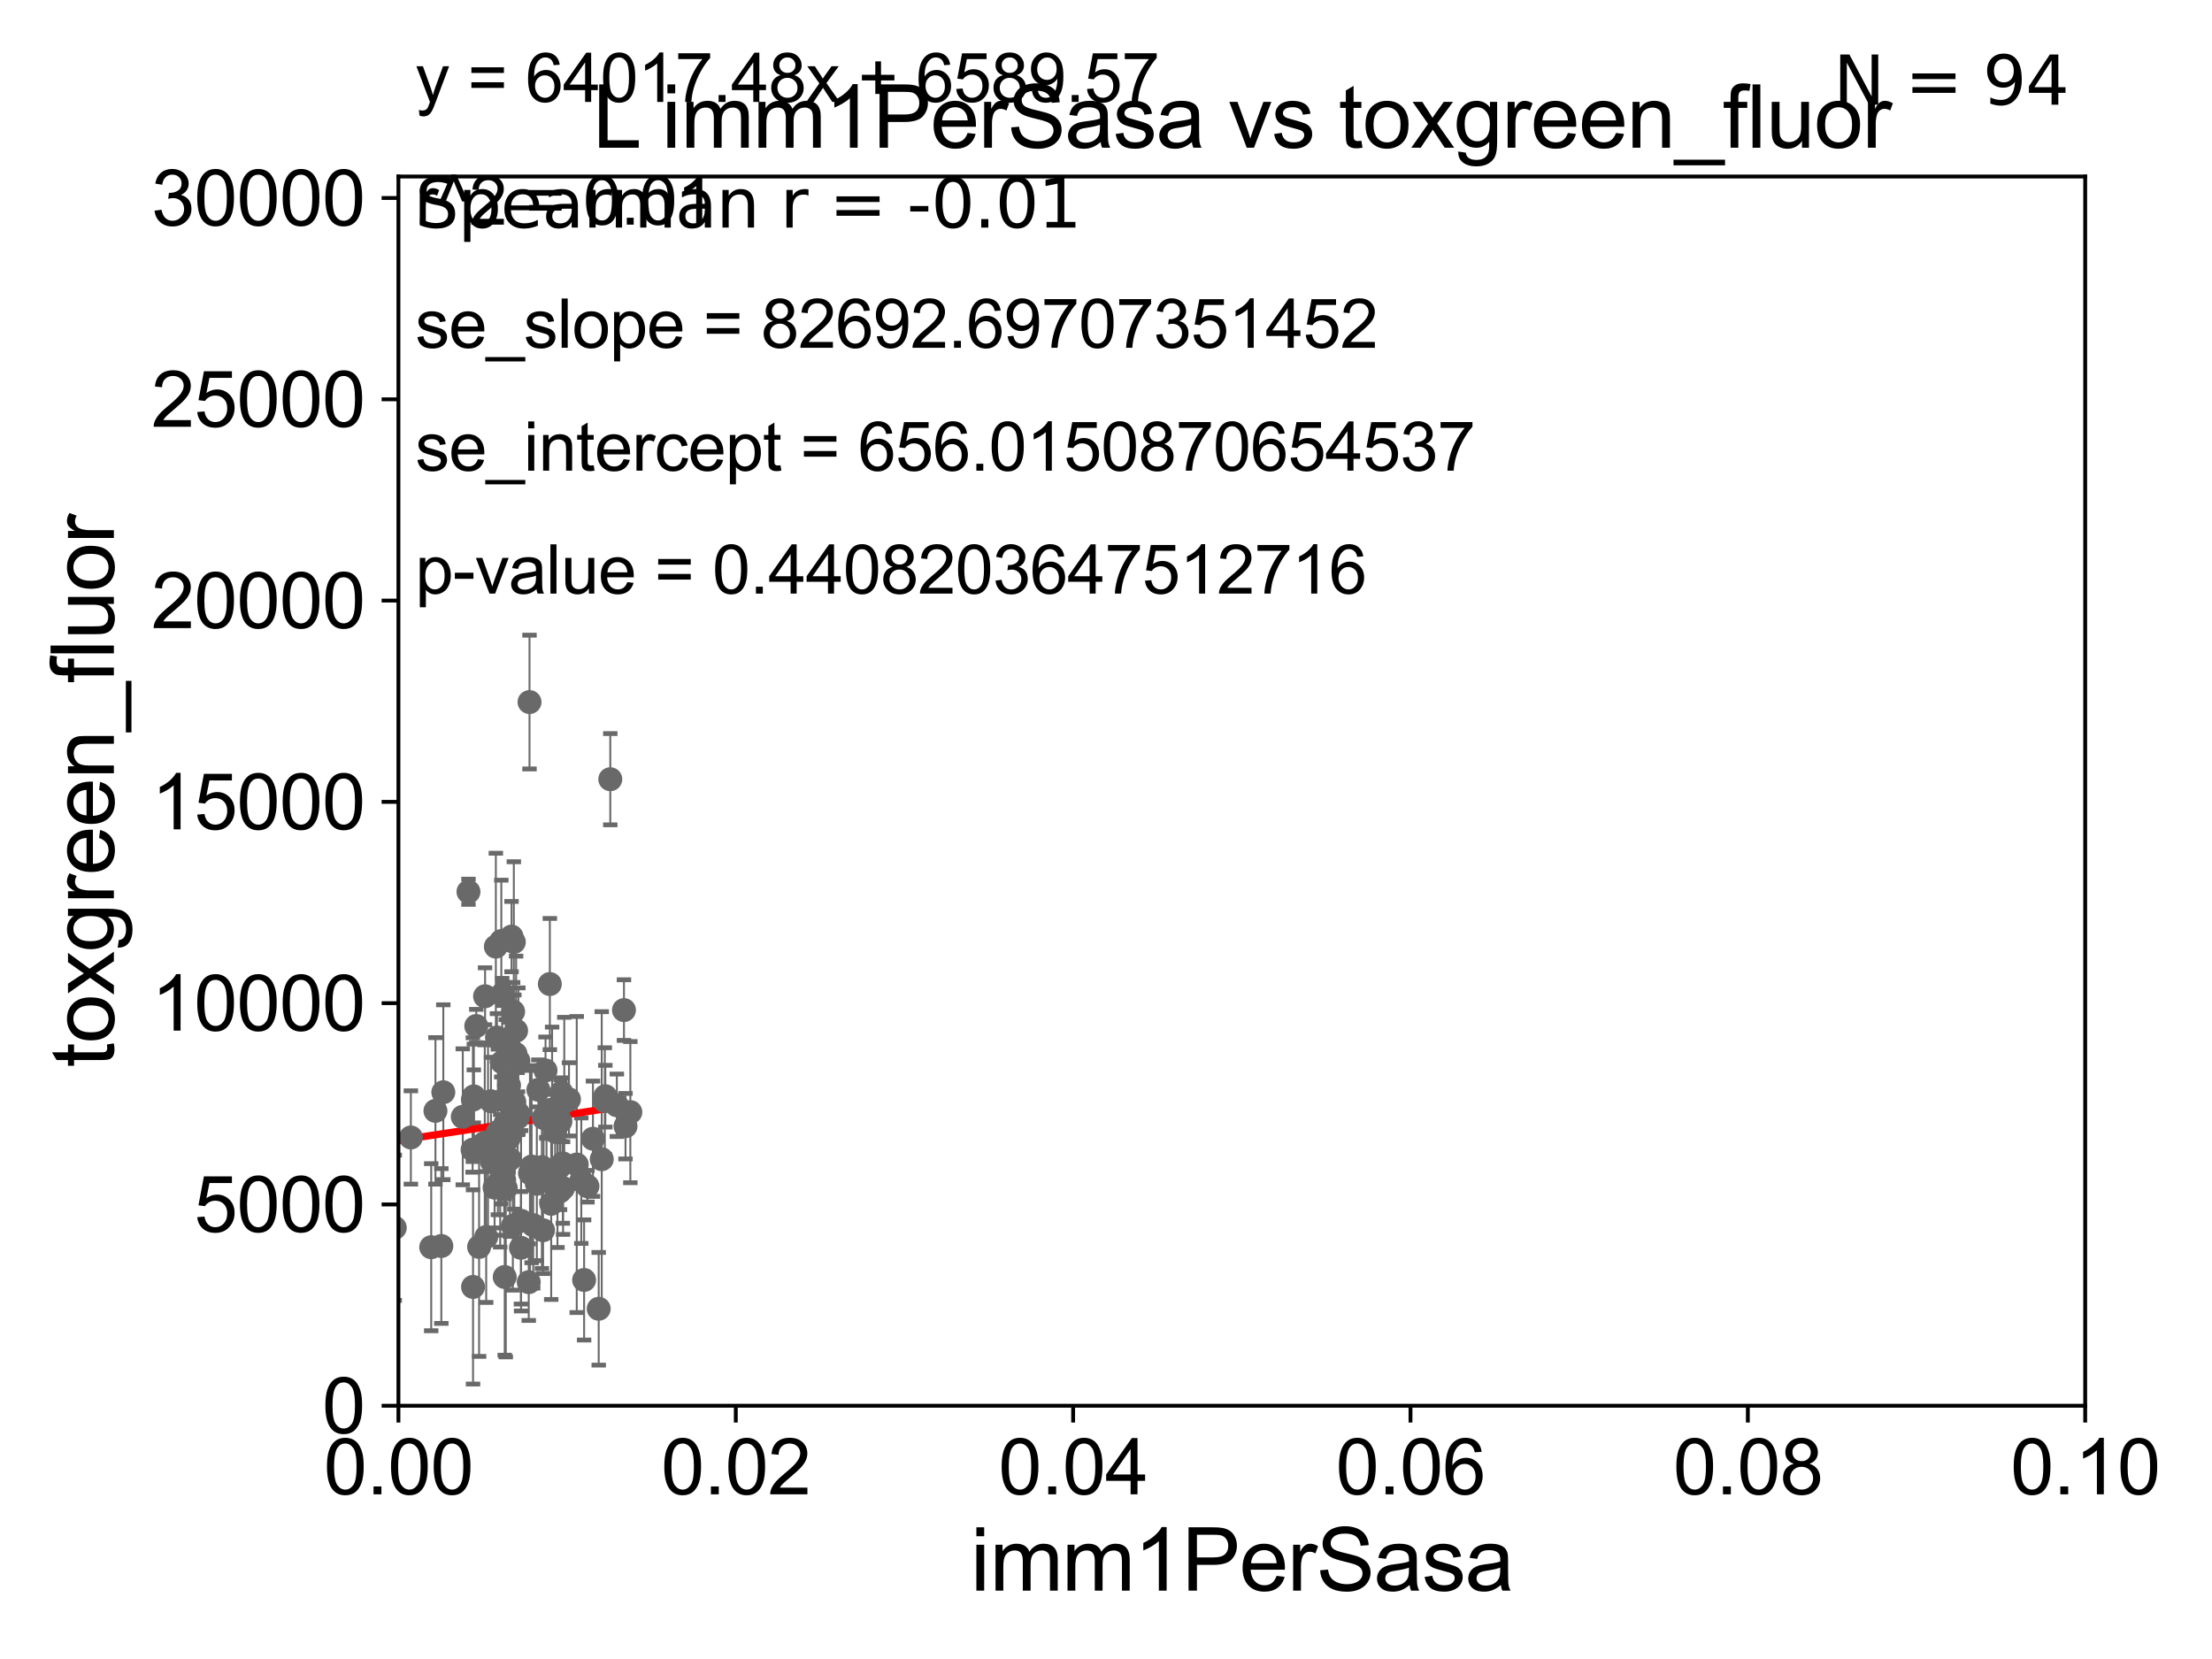 <?xml version="1.0" encoding="utf-8" standalone="no"?>
<!DOCTYPE svg PUBLIC "-//W3C//DTD SVG 1.1//EN"
  "http://www.w3.org/Graphics/SVG/1.1/DTD/svg11.dtd">
<svg xmlns:xlink="http://www.w3.org/1999/xlink" width="460.8pt" height="345.6pt" viewBox="0 0 460.8 345.6" xmlns="http://www.w3.org/2000/svg" version="1.1">
 <defs>
  <style type="text/css">*{stroke-linejoin: round; stroke-linecap: butt}</style>
 </defs>
 <g id="figure_1">
  <g id="patch_1">
   <path d="M 0 345.6 
L 460.8 345.6 
L 460.8 0 
L 0 0 
z
" style="fill: #ffffff"/>
  </g>
  <g id="axes_1">
   <g id="patch_2">
    <path d="M 83 292.84 
L 434.385 292.84 
L 434.385 36.775 
L 83 36.775 
z
" style="fill: #ffffff"/>
   </g>
   <g id="PathCollection_1">
    <defs>
     <path id="mc13fa2fce6" d="M 0 1.118 
C 0.297 1.118 0.581 1 0.791 0.791 
C 1 0.581 1.118 0.297 1.118 0 
C 1.118 -0.297 1 -0.581 0.791 -0.791 
C 0.581 -1 0.297 -1.118 0 -1.118 
C -0.297 -1.118 -0.581 -1 -0.791 -0.791 
C -1 -0.581 -1.118 -0.297 -1.118 0 
C -1.118 0.297 -1 0.581 -0.791 0.791 
C -0.581 1 -0.297 1.118 0 1.118 
z
" style="stroke: #696969"/>
    </defs>
    <g clip-path="url(#p0fcef507bf)">
     <use xlink:href="#mc13fa2fce6" x="121.681" y="266.642" style="fill: #696969; stroke: #696969"/>
     <use xlink:href="#mc13fa2fce6" x="113.128" y="256.28" style="fill: #696969; stroke: #696969"/>
     <use xlink:href="#mc13fa2fce6" x="98.51" y="229.078" style="fill: #696969; stroke: #696969"/>
     <use xlink:href="#mc13fa2fce6" x="108.55" y="254.311" style="fill: #696969; stroke: #696969"/>
     <use xlink:href="#mc13fa2fce6" x="105.363" y="247.528" style="fill: #696969; stroke: #696969"/>
     <use xlink:href="#mc13fa2fce6" x="123.525" y="237.221" style="fill: #696969; stroke: #696969"/>
     <use xlink:href="#mc13fa2fce6" x="131.312" y="231.675" style="fill: #696969; stroke: #696969"/>
     <use xlink:href="#mc13fa2fce6" x="99.219" y="213.74" style="fill: #696969; stroke: #696969"/>
     <use xlink:href="#mc13fa2fce6" x="116.752" y="233.601" style="fill: #696969; stroke: #696969"/>
     <use xlink:href="#mc13fa2fce6" x="106.979" y="220.879" style="fill: #696969; stroke: #696969"/>
     <use xlink:href="#mc13fa2fce6" x="106.837" y="255.367" style="fill: #696969; stroke: #696969"/>
     <use xlink:href="#mc13fa2fce6" x="107.984" y="220.975" style="fill: #696969; stroke: #696969"/>
     <use xlink:href="#mc13fa2fce6" x="60.34" y="254.819" style="fill: #696969; stroke: #696969"/>
     <use xlink:href="#mc13fa2fce6" x="122.378" y="247.117" style="fill: #696969; stroke: #696969"/>
     <use xlink:href="#mc13fa2fce6" x="101.282" y="257.69" style="fill: #696969; stroke: #696969"/>
     <use xlink:href="#mc13fa2fce6" x="107.831" y="232.832" style="fill: #696969; stroke: #696969"/>
     <use xlink:href="#mc13fa2fce6" x="105.953" y="218.687" style="fill: #696969; stroke: #696969"/>
     <use xlink:href="#mc13fa2fce6" x="98.544" y="268.09" style="fill: #696969; stroke: #696969"/>
     <use xlink:href="#mc13fa2fce6" x="103.72" y="235.799" style="fill: #696969; stroke: #696969"/>
     <use xlink:href="#mc13fa2fce6" x="115.014" y="231.162" style="fill: #696969; stroke: #696969"/>
     <use xlink:href="#mc13fa2fce6" x="103.295" y="197.197" style="fill: #696969; stroke: #696969"/>
     <use xlink:href="#mc13fa2fce6" x="112.155" y="227.026" style="fill: #696969; stroke: #696969"/>
     <use xlink:href="#mc13fa2fce6" x="106.561" y="195.112" style="fill: #696969; stroke: #696969"/>
     <use xlink:href="#mc13fa2fce6" x="105.143" y="266.022" style="fill: #696969; stroke: #696969"/>
     <use xlink:href="#mc13fa2fce6" x="96.405" y="232.653" style="fill: #696969; stroke: #696969"/>
     <use xlink:href="#mc13fa2fce6" x="113.645" y="222.993" style="fill: #696969; stroke: #696969"/>
     <use xlink:href="#mc13fa2fce6" x="113.845" y="243.709" style="fill: #696969; stroke: #696969"/>
     <use xlink:href="#mc13fa2fce6" x="102.464" y="241.953" style="fill: #696969; stroke: #696969"/>
     <use xlink:href="#mc13fa2fce6" x="121.093" y="245.953" style="fill: #696969; stroke: #696969"/>
     <use xlink:href="#mc13fa2fce6" x="104.708" y="207.033" style="fill: #696969; stroke: #696969"/>
     <use xlink:href="#mc13fa2fce6" x="107.143" y="229.578" style="fill: #696969; stroke: #696969"/>
     <use xlink:href="#mc13fa2fce6" x="106.895" y="210.752" style="fill: #696969; stroke: #696969"/>
     <use xlink:href="#mc13fa2fce6" x="125.353" y="241.483" style="fill: #696969; stroke: #696969"/>
     <use xlink:href="#mc13fa2fce6" x="104.614" y="221.277" style="fill: #696969; stroke: #696969"/>
     <use xlink:href="#mc13fa2fce6" x="117.243" y="242.362" style="fill: #696969; stroke: #696969"/>
     <use xlink:href="#mc13fa2fce6" x="104.862" y="229.161" style="fill: #696969; stroke: #696969"/>
     <use xlink:href="#mc13fa2fce6" x="82.238" y="255.767" style="fill: #696969; stroke: #696969"/>
     <use xlink:href="#mc13fa2fce6" x="127.134" y="162.325" style="fill: #696969; stroke: #696969"/>
     <use xlink:href="#mc13fa2fce6" x="110.147" y="267.098" style="fill: #696969; stroke: #696969"/>
     <use xlink:href="#mc13fa2fce6" x="129.983" y="210.421" style="fill: #696969; stroke: #696969"/>
     <use xlink:href="#mc13fa2fce6" x="116.13" y="246.848" style="fill: #696969; stroke: #696969"/>
     <use xlink:href="#mc13fa2fce6" x="99.803" y="259.755" style="fill: #696969; stroke: #696969"/>
     <use xlink:href="#mc13fa2fce6" x="105.306" y="233.968" style="fill: #696969; stroke: #696969"/>
     <use xlink:href="#mc13fa2fce6" x="89.829" y="259.814" style="fill: #696969; stroke: #696969"/>
     <use xlink:href="#mc13fa2fce6" x="116.662" y="248.174" style="fill: #696969; stroke: #696969"/>
     <use xlink:href="#mc13fa2fce6" x="117.548" y="229.544" style="fill: #696969; stroke: #696969"/>
     <use xlink:href="#mc13fa2fce6" x="101.048" y="207.541" style="fill: #696969; stroke: #696969"/>
     <use xlink:href="#mc13fa2fce6" x="108.52" y="259.938" style="fill: #696969; stroke: #696969"/>
     <use xlink:href="#mc13fa2fce6" x="106.169" y="235.481" style="fill: #696969; stroke: #696969"/>
     <use xlink:href="#mc13fa2fce6" x="85.591" y="236.956" style="fill: #696969; stroke: #696969"/>
     <use xlink:href="#mc13fa2fce6" x="120.145" y="242.59" style="fill: #696969; stroke: #696969"/>
     <use xlink:href="#mc13fa2fce6" x="103.033" y="247.399" style="fill: #696969; stroke: #696969"/>
     <use xlink:href="#mc13fa2fce6" x="97.593" y="185.774" style="fill: #696969; stroke: #696969"/>
     <use xlink:href="#mc13fa2fce6" x="105.031" y="245.857" style="fill: #696969; stroke: #696969"/>
     <use xlink:href="#mc13fa2fce6" x="111.832" y="246.604" style="fill: #696969; stroke: #696969"/>
     <use xlink:href="#mc13fa2fce6" x="110.747" y="243.018" style="fill: #696969; stroke: #696969"/>
     <use xlink:href="#mc13fa2fce6" x="112.883" y="243.125" style="fill: #696969; stroke: #696969"/>
     <use xlink:href="#mc13fa2fce6" x="107.516" y="214.712" style="fill: #696969; stroke: #696969"/>
     <use xlink:href="#mc13fa2fce6" x="104.434" y="196.036" style="fill: #696969; stroke: #696969"/>
     <use xlink:href="#mc13fa2fce6" x="115.643" y="235.746" style="fill: #696969; stroke: #696969"/>
     <use xlink:href="#mc13fa2fce6" x="98.713" y="228.608" style="fill: #696969; stroke: #696969"/>
     <use xlink:href="#mc13fa2fce6" x="113.827" y="233.131" style="fill: #696969; stroke: #696969"/>
     <use xlink:href="#mc13fa2fce6" x="113.235" y="232.875" style="fill: #696969; stroke: #696969"/>
     <use xlink:href="#mc13fa2fce6" x="107.041" y="196.238" style="fill: #696969; stroke: #696969"/>
     <use xlink:href="#mc13fa2fce6" x="102.288" y="229.405" style="fill: #696969; stroke: #696969"/>
     <use xlink:href="#mc13fa2fce6" x="114.542" y="204.994" style="fill: #696969; stroke: #696969"/>
     <use xlink:href="#mc13fa2fce6" x="92.351" y="227.536" style="fill: #696969; stroke: #696969"/>
     <use xlink:href="#mc13fa2fce6" x="118.531" y="229.015" style="fill: #696969; stroke: #696969"/>
     <use xlink:href="#mc13fa2fce6" x="90.712" y="231.413" style="fill: #696969; stroke: #696969"/>
     <use xlink:href="#mc13fa2fce6" x="105.96" y="237.127" style="fill: #696969; stroke: #696969"/>
     <use xlink:href="#mc13fa2fce6" x="107.386" y="219.531" style="fill: #696969; stroke: #696969"/>
     <use xlink:href="#mc13fa2fce6" x="128.5" y="230.249" style="fill: #696969; stroke: #696969"/>
     <use xlink:href="#mc13fa2fce6" x="110.307" y="146.251" style="fill: #696969; stroke: #696969"/>
     <use xlink:href="#mc13fa2fce6" x="125.993" y="229.387" style="fill: #696969; stroke: #696969"/>
     <use xlink:href="#mc13fa2fce6" x="100.986" y="238.069" style="fill: #696969; stroke: #696969"/>
     <use xlink:href="#mc13fa2fce6" x="106.231" y="241.481" style="fill: #696969; stroke: #696969"/>
     <use xlink:href="#mc13fa2fce6" x="107.909" y="231.902" style="fill: #696969; stroke: #696969"/>
     <use xlink:href="#mc13fa2fce6" x="117.298" y="247.495" style="fill: #696969; stroke: #696969"/>
     <use xlink:href="#mc13fa2fce6" x="101.662" y="237.914" style="fill: #696969; stroke: #696969"/>
     <use xlink:href="#mc13fa2fce6" x="104.201" y="245.98" style="fill: #696969; stroke: #696969"/>
     <use xlink:href="#mc13fa2fce6" x="103.527" y="216.128" style="fill: #696969; stroke: #696969"/>
     <use xlink:href="#mc13fa2fce6" x="130.304" y="234.612" style="fill: #696969; stroke: #696969"/>
     <use xlink:href="#mc13fa2fce6" x="116.603" y="243.058" style="fill: #696969; stroke: #696969"/>
     <use xlink:href="#mc13fa2fce6" x="111.076" y="255.218" style="fill: #696969; stroke: #696969"/>
     <use xlink:href="#mc13fa2fce6" x="104.415" y="237.576" style="fill: #696969; stroke: #696969"/>
     <use xlink:href="#mc13fa2fce6" x="106.041" y="226.101" style="fill: #696969; stroke: #696969"/>
     <use xlink:href="#mc13fa2fce6" x="110.397" y="244.374" style="fill: #696969; stroke: #696969"/>
     <use xlink:href="#mc13fa2fce6" x="124.723" y="272.64" style="fill: #696969; stroke: #696969"/>
     <use xlink:href="#mc13fa2fce6" x="114.828" y="250.774" style="fill: #696969; stroke: #696969"/>
     <use xlink:href="#mc13fa2fce6" x="116.947" y="227.609" style="fill: #696969; stroke: #696969"/>
     <use xlink:href="#mc13fa2fce6" x="98.704" y="228.399" style="fill: #696969; stroke: #696969"/>
     <use xlink:href="#mc13fa2fce6" x="98.45" y="239.511" style="fill: #696969; stroke: #696969"/>
     <use xlink:href="#mc13fa2fce6" x="126.104" y="228.36" style="fill: #696969; stroke: #696969"/>
     <use xlink:href="#mc13fa2fce6" x="91.938" y="259.566" style="fill: #696969; stroke: #696969"/>
    </g>
   </g>
   <g id="matplotlib.axis_1">
    <g id="xtick_1">
     <g id="line2d_1">
      <defs>
       <path id="m30dbe7df2f" d="M 0 0 
L 0 3.5 
" style="stroke: #000000; stroke-width: 0.8"/>
      </defs>
      <g>
       <use xlink:href="#m30dbe7df2f" x="83" y="292.84" style="stroke: #000000; stroke-width: 0.8"/>
      </g>
     </g>
     <g id="text_1">
      <!-- 0.00 -->
      <g transform="translate(67.431 311.293)scale(0.16 -0.16)">
       <defs>
        <path id="ArialMT-30" d="M 266 2259 
Q 266 3072 433 3567 
Q 600 4063 929 4331 
Q 1259 4600 1759 4600 
Q 2128 4600 2406 4451 
Q 2684 4303 2865 4023 
Q 3047 3744 3150 3342 
Q 3253 2941 3253 2259 
Q 3253 1453 3087 958 
Q 2922 463 2592 192 
Q 2263 -78 1759 -78 
Q 1097 -78 719 397 
Q 266 969 266 2259 
z
M 844 2259 
Q 844 1131 1108 757 
Q 1372 384 1759 384 
Q 2147 384 2411 759 
Q 2675 1134 2675 2259 
Q 2675 3391 2411 3762 
Q 2147 4134 1753 4134 
Q 1366 4134 1134 3806 
Q 844 3388 844 2259 
z
" transform="scale(0.016)"/>
        <path id="ArialMT-2e" d="M 581 0 
L 581 641 
L 1222 641 
L 1222 0 
L 581 0 
z
" transform="scale(0.016)"/>
       </defs>
       <use xlink:href="#ArialMT-30"/>
       <use xlink:href="#ArialMT-2e" x="55.615"/>
       <use xlink:href="#ArialMT-30" x="83.398"/>
       <use xlink:href="#ArialMT-30" x="139.014"/>
      </g>
     </g>
    </g>
    <g id="xtick_2">
     <g id="line2d_2">
      <g>
       <use xlink:href="#m30dbe7df2f" x="153.277" y="292.84" style="stroke: #000000; stroke-width: 0.8"/>
      </g>
     </g>
     <g id="text_2">
      <!-- 0.02 -->
      <g transform="translate(137.708 311.293)scale(0.16 -0.16)">
       <defs>
        <path id="ArialMT-32" d="M 3222 541 
L 3222 0 
L 194 0 
Q 188 203 259 391 
Q 375 700 629 1000 
Q 884 1300 1366 1694 
Q 2113 2306 2375 2664 
Q 2638 3022 2638 3341 
Q 2638 3675 2398 3904 
Q 2159 4134 1775 4134 
Q 1369 4134 1125 3890 
Q 881 3647 878 3216 
L 300 3275 
Q 359 3922 746 4261 
Q 1134 4600 1788 4600 
Q 2447 4600 2831 4234 
Q 3216 3869 3216 3328 
Q 3216 3053 3103 2787 
Q 2991 2522 2730 2228 
Q 2469 1934 1863 1422 
Q 1356 997 1212 845 
Q 1069 694 975 541 
L 3222 541 
z
" transform="scale(0.016)"/>
       </defs>
       <use xlink:href="#ArialMT-30"/>
       <use xlink:href="#ArialMT-2e" x="55.615"/>
       <use xlink:href="#ArialMT-30" x="83.398"/>
       <use xlink:href="#ArialMT-32" x="139.014"/>
      </g>
     </g>
    </g>
    <g id="xtick_3">
     <g id="line2d_3">
      <g>
       <use xlink:href="#m30dbe7df2f" x="223.554" y="292.84" style="stroke: #000000; stroke-width: 0.8"/>
      </g>
     </g>
     <g id="text_3">
      <!-- 0.04 -->
      <g transform="translate(207.985 311.293)scale(0.16 -0.16)">
       <defs>
        <path id="ArialMT-34" d="M 2069 0 
L 2069 1097 
L 81 1097 
L 81 1613 
L 2172 4581 
L 2631 4581 
L 2631 1613 
L 3250 1613 
L 3250 1097 
L 2631 1097 
L 2631 0 
L 2069 0 
z
M 2069 1613 
L 2069 3678 
L 634 1613 
L 2069 1613 
z
" transform="scale(0.016)"/>
       </defs>
       <use xlink:href="#ArialMT-30"/>
       <use xlink:href="#ArialMT-2e" x="55.615"/>
       <use xlink:href="#ArialMT-30" x="83.398"/>
       <use xlink:href="#ArialMT-34" x="139.014"/>
      </g>
     </g>
    </g>
    <g id="xtick_4">
     <g id="line2d_4">
      <g>
       <use xlink:href="#m30dbe7df2f" x="293.831" y="292.84" style="stroke: #000000; stroke-width: 0.8"/>
      </g>
     </g>
     <g id="text_4">
      <!-- 0.06 -->
      <g transform="translate(278.262 311.293)scale(0.16 -0.16)">
       <defs>
        <path id="ArialMT-36" d="M 3184 3459 
L 2625 3416 
Q 2550 3747 2413 3897 
Q 2184 4138 1850 4138 
Q 1581 4138 1378 3988 
Q 1113 3794 959 3422 
Q 806 3050 800 2363 
Q 1003 2672 1297 2822 
Q 1591 2972 1913 2972 
Q 2475 2972 2870 2558 
Q 3266 2144 3266 1488 
Q 3266 1056 3080 686 
Q 2894 316 2569 119 
Q 2244 -78 1831 -78 
Q 1128 -78 684 439 
Q 241 956 241 2144 
Q 241 3472 731 4075 
Q 1159 4600 1884 4600 
Q 2425 4600 2770 4297 
Q 3116 3994 3184 3459 
z
M 888 1484 
Q 888 1194 1011 928 
Q 1134 663 1356 523 
Q 1578 384 1822 384 
Q 2178 384 2434 671 
Q 2691 959 2691 1453 
Q 2691 1928 2437 2201 
Q 2184 2475 1800 2475 
Q 1419 2475 1153 2201 
Q 888 1928 888 1484 
z
" transform="scale(0.016)"/>
       </defs>
       <use xlink:href="#ArialMT-30"/>
       <use xlink:href="#ArialMT-2e" x="55.615"/>
       <use xlink:href="#ArialMT-30" x="83.398"/>
       <use xlink:href="#ArialMT-36" x="139.014"/>
      </g>
     </g>
    </g>
    <g id="xtick_5">
     <g id="line2d_5">
      <g>
       <use xlink:href="#m30dbe7df2f" x="364.108" y="292.84" style="stroke: #000000; stroke-width: 0.8"/>
      </g>
     </g>
     <g id="text_5">
      <!-- 0.08 -->
      <g transform="translate(348.539 311.293)scale(0.16 -0.16)">
       <defs>
        <path id="ArialMT-38" d="M 1131 2484 
Q 781 2613 612 2850 
Q 444 3088 444 3419 
Q 444 3919 803 4259 
Q 1163 4600 1759 4600 
Q 2359 4600 2725 4251 
Q 3091 3903 3091 3403 
Q 3091 3084 2923 2848 
Q 2756 2613 2416 2484 
Q 2838 2347 3058 2040 
Q 3278 1734 3278 1309 
Q 3278 722 2862 322 
Q 2447 -78 1769 -78 
Q 1091 -78 675 323 
Q 259 725 259 1325 
Q 259 1772 486 2073 
Q 713 2375 1131 2484 
z
M 1019 3438 
Q 1019 3113 1228 2906 
Q 1438 2700 1772 2700 
Q 2097 2700 2305 2904 
Q 2513 3109 2513 3406 
Q 2513 3716 2298 3927 
Q 2084 4138 1766 4138 
Q 1444 4138 1231 3931 
Q 1019 3725 1019 3438 
z
M 838 1322 
Q 838 1081 952 856 
Q 1066 631 1291 507 
Q 1516 384 1775 384 
Q 2178 384 2440 643 
Q 2703 903 2703 1303 
Q 2703 1709 2433 1975 
Q 2163 2241 1756 2241 
Q 1359 2241 1098 1978 
Q 838 1716 838 1322 
z
" transform="scale(0.016)"/>
       </defs>
       <use xlink:href="#ArialMT-30"/>
       <use xlink:href="#ArialMT-2e" x="55.615"/>
       <use xlink:href="#ArialMT-30" x="83.398"/>
       <use xlink:href="#ArialMT-38" x="139.014"/>
      </g>
     </g>
    </g>
    <g id="xtick_6">
     <g id="line2d_6">
      <g>
       <use xlink:href="#m30dbe7df2f" x="434.385" y="292.84" style="stroke: #000000; stroke-width: 0.8"/>
      </g>
     </g>
     <g id="text_6">
      <!-- 0.10 -->
      <g transform="translate(418.816 311.293)scale(0.16 -0.16)">
       <defs>
        <path id="ArialMT-31" d="M 2384 0 
L 1822 0 
L 1822 3584 
Q 1619 3391 1289 3197 
Q 959 3003 697 2906 
L 697 3450 
Q 1169 3672 1522 3987 
Q 1875 4303 2022 4600 
L 2384 4600 
L 2384 0 
z
" transform="scale(0.016)"/>
       </defs>
       <use xlink:href="#ArialMT-30"/>
       <use xlink:href="#ArialMT-2e" x="55.615"/>
       <use xlink:href="#ArialMT-31" x="83.398"/>
       <use xlink:href="#ArialMT-30" x="139.014"/>
      </g>
     </g>
    </g>
    <g id="text_7">
     <!-- imm1PerSasa -->
     <g transform="translate(202.177 331.357)scale(0.18 -0.18)">
      <defs>
       <path id="ArialMT-69" d="M 425 3934 
L 425 4581 
L 988 4581 
L 988 3934 
L 425 3934 
z
M 425 0 
L 425 3319 
L 988 3319 
L 988 0 
L 425 0 
z
" transform="scale(0.016)"/>
       <path id="ArialMT-6d" d="M 422 0 
L 422 3319 
L 925 3319 
L 925 2853 
Q 1081 3097 1340 3245 
Q 1600 3394 1931 3394 
Q 2300 3394 2536 3241 
Q 2772 3088 2869 2813 
Q 3263 3394 3894 3394 
Q 4388 3394 4653 3120 
Q 4919 2847 4919 2278 
L 4919 0 
L 4359 0 
L 4359 2091 
Q 4359 2428 4304 2576 
Q 4250 2725 4106 2815 
Q 3963 2906 3769 2906 
Q 3419 2906 3187 2673 
Q 2956 2441 2956 1928 
L 2956 0 
L 2394 0 
L 2394 2156 
Q 2394 2531 2256 2718 
Q 2119 2906 1806 2906 
Q 1569 2906 1367 2781 
Q 1166 2656 1075 2415 
Q 984 2175 984 1722 
L 984 0 
L 422 0 
z
" transform="scale(0.016)"/>
       <path id="ArialMT-50" d="M 494 0 
L 494 4581 
L 2222 4581 
Q 2678 4581 2919 4538 
Q 3256 4481 3484 4323 
Q 3713 4166 3852 3881 
Q 3991 3597 3991 3256 
Q 3991 2672 3619 2267 
Q 3247 1863 2275 1863 
L 1100 1863 
L 1100 0 
L 494 0 
z
M 1100 2403 
L 2284 2403 
Q 2872 2403 3119 2622 
Q 3366 2841 3366 3238 
Q 3366 3525 3220 3729 
Q 3075 3934 2838 4000 
Q 2684 4041 2272 4041 
L 1100 4041 
L 1100 2403 
z
" transform="scale(0.016)"/>
       <path id="ArialMT-65" d="M 2694 1069 
L 3275 997 
Q 3138 488 2766 206 
Q 2394 -75 1816 -75 
Q 1088 -75 661 373 
Q 234 822 234 1631 
Q 234 2469 665 2931 
Q 1097 3394 1784 3394 
Q 2450 3394 2872 2941 
Q 3294 2488 3294 1666 
Q 3294 1616 3291 1516 
L 816 1516 
Q 847 969 1125 678 
Q 1403 388 1819 388 
Q 2128 388 2347 550 
Q 2566 713 2694 1069 
z
M 847 1978 
L 2700 1978 
Q 2663 2397 2488 2606 
Q 2219 2931 1791 2931 
Q 1403 2931 1139 2672 
Q 875 2413 847 1978 
z
" transform="scale(0.016)"/>
       <path id="ArialMT-72" d="M 416 0 
L 416 3319 
L 922 3319 
L 922 2816 
Q 1116 3169 1280 3281 
Q 1444 3394 1641 3394 
Q 1925 3394 2219 3213 
L 2025 2691 
Q 1819 2813 1613 2813 
Q 1428 2813 1281 2702 
Q 1134 2591 1072 2394 
Q 978 2094 978 1738 
L 978 0 
L 416 0 
z
" transform="scale(0.016)"/>
       <path id="ArialMT-53" d="M 288 1472 
L 859 1522 
Q 900 1178 1048 958 
Q 1197 738 1509 602 
Q 1822 466 2213 466 
Q 2559 466 2825 569 
Q 3091 672 3220 851 
Q 3350 1031 3350 1244 
Q 3350 1459 3225 1620 
Q 3100 1781 2813 1891 
Q 2628 1963 1997 2114 
Q 1366 2266 1113 2400 
Q 784 2572 623 2826 
Q 463 3081 463 3397 
Q 463 3744 659 4045 
Q 856 4347 1234 4503 
Q 1613 4659 2075 4659 
Q 2584 4659 2973 4495 
Q 3363 4331 3572 4012 
Q 3781 3694 3797 3291 
L 3216 3247 
Q 3169 3681 2898 3903 
Q 2628 4125 2100 4125 
Q 1550 4125 1298 3923 
Q 1047 3722 1047 3438 
Q 1047 3191 1225 3031 
Q 1400 2872 2139 2705 
Q 2878 2538 3153 2413 
Q 3553 2228 3743 1945 
Q 3934 1663 3934 1294 
Q 3934 928 3725 604 
Q 3516 281 3123 101 
Q 2731 -78 2241 -78 
Q 1619 -78 1198 103 
Q 778 284 539 648 
Q 300 1013 288 1472 
z
" transform="scale(0.016)"/>
       <path id="ArialMT-61" d="M 2588 409 
Q 2275 144 1986 34 
Q 1697 -75 1366 -75 
Q 819 -75 525 192 
Q 231 459 231 875 
Q 231 1119 342 1320 
Q 453 1522 633 1644 
Q 813 1766 1038 1828 
Q 1203 1872 1538 1913 
Q 2219 1994 2541 2106 
Q 2544 2222 2544 2253 
Q 2544 2597 2384 2738 
Q 2169 2928 1744 2928 
Q 1347 2928 1158 2789 
Q 969 2650 878 2297 
L 328 2372 
Q 403 2725 575 2942 
Q 747 3159 1072 3276 
Q 1397 3394 1825 3394 
Q 2250 3394 2515 3294 
Q 2781 3194 2906 3042 
Q 3031 2891 3081 2659 
Q 3109 2516 3109 2141 
L 3109 1391 
Q 3109 606 3145 398 
Q 3181 191 3288 0 
L 2700 0 
Q 2613 175 2588 409 
z
M 2541 1666 
Q 2234 1541 1622 1453 
Q 1275 1403 1131 1340 
Q 988 1278 909 1158 
Q 831 1038 831 891 
Q 831 666 1001 516 
Q 1172 366 1500 366 
Q 1825 366 2078 508 
Q 2331 650 2450 897 
Q 2541 1088 2541 1459 
L 2541 1666 
z
" transform="scale(0.016)"/>
       <path id="ArialMT-73" d="M 197 991 
L 753 1078 
Q 800 744 1014 566 
Q 1228 388 1613 388 
Q 2000 388 2187 545 
Q 2375 703 2375 916 
Q 2375 1106 2209 1216 
Q 2094 1291 1634 1406 
Q 1016 1563 777 1677 
Q 538 1791 414 1992 
Q 291 2194 291 2438 
Q 291 2659 392 2848 
Q 494 3038 669 3163 
Q 800 3259 1026 3326 
Q 1253 3394 1513 3394 
Q 1903 3394 2198 3281 
Q 2494 3169 2634 2976 
Q 2775 2784 2828 2463 
L 2278 2388 
Q 2241 2644 2061 2787 
Q 1881 2931 1553 2931 
Q 1166 2931 1000 2803 
Q 834 2675 834 2503 
Q 834 2394 903 2306 
Q 972 2216 1119 2156 
Q 1203 2125 1616 2013 
Q 2213 1853 2448 1751 
Q 2684 1650 2818 1456 
Q 2953 1263 2953 975 
Q 2953 694 2789 445 
Q 2625 197 2315 61 
Q 2006 -75 1616 -75 
Q 969 -75 630 194 
Q 291 463 197 991 
z
" transform="scale(0.016)"/>
      </defs>
      <use xlink:href="#ArialMT-69"/>
      <use xlink:href="#ArialMT-6d" x="22.217"/>
      <use xlink:href="#ArialMT-6d" x="105.518"/>
      <use xlink:href="#ArialMT-31" x="188.818"/>
      <use xlink:href="#ArialMT-50" x="244.434"/>
      <use xlink:href="#ArialMT-65" x="311.133"/>
      <use xlink:href="#ArialMT-72" x="366.748"/>
      <use xlink:href="#ArialMT-53" x="400.049"/>
      <use xlink:href="#ArialMT-61" x="466.748"/>
      <use xlink:href="#ArialMT-73" x="522.363"/>
      <use xlink:href="#ArialMT-61" x="572.363"/>
     </g>
    </g>
   </g>
   <g id="matplotlib.axis_2">
    <g id="ytick_1">
     <g id="line2d_7">
      <defs>
       <path id="m9cffe9c6d0" d="M 0 0 
L -3.5 0 
" style="stroke: #000000; stroke-width: 0.8"/>
      </defs>
      <g>
       <use xlink:href="#m9cffe9c6d0" x="83" y="292.84" style="stroke: #000000; stroke-width: 0.8"/>
      </g>
     </g>
     <g id="text_8">
      <!-- 0 -->
      <g transform="translate(67.103 298.566)scale(0.16 -0.16)">
       <use xlink:href="#ArialMT-30"/>
      </g>
     </g>
    </g>
    <g id="ytick_2">
     <g id="line2d_8">
      <g>
       <use xlink:href="#m9cffe9c6d0" x="83" y="250.908" style="stroke: #000000; stroke-width: 0.8"/>
      </g>
     </g>
     <g id="text_9">
      <!-- 5000 -->
      <g transform="translate(40.41 256.634)scale(0.16 -0.16)">
       <defs>
        <path id="ArialMT-35" d="M 266 1200 
L 856 1250 
Q 922 819 1161 601 
Q 1400 384 1738 384 
Q 2144 384 2425 690 
Q 2706 997 2706 1503 
Q 2706 1984 2436 2262 
Q 2166 2541 1728 2541 
Q 1456 2541 1237 2417 
Q 1019 2294 894 2097 
L 366 2166 
L 809 4519 
L 3088 4519 
L 3088 3981 
L 1259 3981 
L 1013 2750 
Q 1425 3038 1878 3038 
Q 2478 3038 2890 2622 
Q 3303 2206 3303 1553 
Q 3303 931 2941 478 
Q 2500 -78 1738 -78 
Q 1113 -78 717 272 
Q 322 622 266 1200 
z
" transform="scale(0.016)"/>
       </defs>
       <use xlink:href="#ArialMT-35"/>
       <use xlink:href="#ArialMT-30" x="55.615"/>
       <use xlink:href="#ArialMT-30" x="111.23"/>
       <use xlink:href="#ArialMT-30" x="166.846"/>
      </g>
     </g>
    </g>
    <g id="ytick_3">
     <g id="line2d_9">
      <g>
       <use xlink:href="#m9cffe9c6d0" x="83" y="208.976" style="stroke: #000000; stroke-width: 0.8"/>
      </g>
     </g>
     <g id="text_10">
      <!-- 10000 -->
      <g transform="translate(31.512 214.702)scale(0.16 -0.16)">
       <use xlink:href="#ArialMT-31"/>
       <use xlink:href="#ArialMT-30" x="55.615"/>
       <use xlink:href="#ArialMT-30" x="111.23"/>
       <use xlink:href="#ArialMT-30" x="166.846"/>
       <use xlink:href="#ArialMT-30" x="222.461"/>
      </g>
     </g>
    </g>
    <g id="ytick_4">
     <g id="line2d_10">
      <g>
       <use xlink:href="#m9cffe9c6d0" x="83" y="167.043" style="stroke: #000000; stroke-width: 0.8"/>
      </g>
     </g>
     <g id="text_11">
      <!-- 15000 -->
      <g transform="translate(31.512 172.77)scale(0.16 -0.16)">
       <use xlink:href="#ArialMT-31"/>
       <use xlink:href="#ArialMT-35" x="55.615"/>
       <use xlink:href="#ArialMT-30" x="111.23"/>
       <use xlink:href="#ArialMT-30" x="166.846"/>
       <use xlink:href="#ArialMT-30" x="222.461"/>
      </g>
     </g>
    </g>
    <g id="ytick_5">
     <g id="line2d_11">
      <g>
       <use xlink:href="#m9cffe9c6d0" x="83" y="125.111" style="stroke: #000000; stroke-width: 0.8"/>
      </g>
     </g>
     <g id="text_12">
      <!-- 20000 -->
      <g transform="translate(31.512 130.837)scale(0.16 -0.16)">
       <use xlink:href="#ArialMT-32"/>
       <use xlink:href="#ArialMT-30" x="55.615"/>
       <use xlink:href="#ArialMT-30" x="111.23"/>
       <use xlink:href="#ArialMT-30" x="166.846"/>
       <use xlink:href="#ArialMT-30" x="222.461"/>
      </g>
     </g>
    </g>
    <g id="ytick_6">
     <g id="line2d_12">
      <g>
       <use xlink:href="#m9cffe9c6d0" x="83" y="83.179" style="stroke: #000000; stroke-width: 0.8"/>
      </g>
     </g>
     <g id="text_13">
      <!-- 25000 -->
      <g transform="translate(31.512 88.905)scale(0.16 -0.16)">
       <use xlink:href="#ArialMT-32"/>
       <use xlink:href="#ArialMT-35" x="55.615"/>
       <use xlink:href="#ArialMT-30" x="111.23"/>
       <use xlink:href="#ArialMT-30" x="166.846"/>
       <use xlink:href="#ArialMT-30" x="222.461"/>
      </g>
     </g>
    </g>
    <g id="ytick_7">
     <g id="line2d_13">
      <g>
       <use xlink:href="#m9cffe9c6d0" x="83" y="41.247" style="stroke: #000000; stroke-width: 0.8"/>
      </g>
     </g>
     <g id="text_14">
      <!-- 30000 -->
      <g transform="translate(31.512 46.973)scale(0.16 -0.16)">
       <defs>
        <path id="ArialMT-33" d="M 269 1209 
L 831 1284 
Q 928 806 1161 595 
Q 1394 384 1728 384 
Q 2125 384 2398 659 
Q 2672 934 2672 1341 
Q 2672 1728 2419 1979 
Q 2166 2231 1775 2231 
Q 1616 2231 1378 2169 
L 1441 2663 
Q 1497 2656 1531 2656 
Q 1891 2656 2178 2843 
Q 2466 3031 2466 3422 
Q 2466 3731 2256 3934 
Q 2047 4138 1716 4138 
Q 1388 4138 1169 3931 
Q 950 3725 888 3313 
L 325 3413 
Q 428 3978 793 4289 
Q 1159 4600 1703 4600 
Q 2078 4600 2393 4439 
Q 2709 4278 2876 4000 
Q 3044 3722 3044 3409 
Q 3044 3113 2884 2869 
Q 2725 2625 2413 2481 
Q 2819 2388 3044 2092 
Q 3269 1797 3269 1353 
Q 3269 753 2831 336 
Q 2394 -81 1725 -81 
Q 1122 -81 723 278 
Q 325 638 269 1209 
z
" transform="scale(0.016)"/>
       </defs>
       <use xlink:href="#ArialMT-33"/>
       <use xlink:href="#ArialMT-30" x="55.615"/>
       <use xlink:href="#ArialMT-30" x="111.23"/>
       <use xlink:href="#ArialMT-30" x="166.846"/>
       <use xlink:href="#ArialMT-30" x="222.461"/>
      </g>
     </g>
    </g>
    <g id="text_15">
     <!-- toxgreen_fluor -->
     <g transform="translate(23.724 222.34)rotate(-90)scale(0.18 -0.18)">
      <defs>
       <path id="ArialMT-74" d="M 1650 503 
L 1731 6 
Q 1494 -44 1306 -44 
Q 1000 -44 831 53 
Q 663 150 594 308 
Q 525 466 525 972 
L 525 2881 
L 113 2881 
L 113 3319 
L 525 3319 
L 525 4141 
L 1084 4478 
L 1084 3319 
L 1650 3319 
L 1650 2881 
L 1084 2881 
L 1084 941 
Q 1084 700 1114 631 
Q 1144 563 1211 522 
Q 1278 481 1403 481 
Q 1497 481 1650 503 
z
" transform="scale(0.016)"/>
       <path id="ArialMT-6f" d="M 213 1659 
Q 213 2581 725 3025 
Q 1153 3394 1769 3394 
Q 2453 3394 2887 2945 
Q 3322 2497 3322 1706 
Q 3322 1066 3130 698 
Q 2938 331 2570 128 
Q 2203 -75 1769 -75 
Q 1072 -75 642 372 
Q 213 819 213 1659 
z
M 791 1659 
Q 791 1022 1069 705 
Q 1347 388 1769 388 
Q 2188 388 2466 706 
Q 2744 1025 2744 1678 
Q 2744 2294 2464 2611 
Q 2184 2928 1769 2928 
Q 1347 2928 1069 2612 
Q 791 2297 791 1659 
z
" transform="scale(0.016)"/>
       <path id="ArialMT-78" d="M 47 0 
L 1259 1725 
L 138 3319 
L 841 3319 
L 1350 2541 
Q 1494 2319 1581 2169 
Q 1719 2375 1834 2534 
L 2394 3319 
L 3066 3319 
L 1919 1756 
L 3153 0 
L 2463 0 
L 1781 1031 
L 1600 1309 
L 728 0 
L 47 0 
z
" transform="scale(0.016)"/>
       <path id="ArialMT-67" d="M 319 -275 
L 866 -356 
Q 900 -609 1056 -725 
Q 1266 -881 1628 -881 
Q 2019 -881 2231 -725 
Q 2444 -569 2519 -288 
Q 2563 -116 2559 434 
Q 2191 0 1641 0 
Q 956 0 581 494 
Q 206 988 206 1678 
Q 206 2153 378 2554 
Q 550 2956 876 3175 
Q 1203 3394 1644 3394 
Q 2231 3394 2613 2919 
L 2613 3319 
L 3131 3319 
L 3131 450 
Q 3131 -325 2973 -648 
Q 2816 -972 2473 -1159 
Q 2131 -1347 1631 -1347 
Q 1038 -1347 672 -1080 
Q 306 -813 319 -275 
z
M 784 1719 
Q 784 1066 1043 766 
Q 1303 466 1694 466 
Q 2081 466 2343 764 
Q 2606 1063 2606 1700 
Q 2606 2309 2336 2618 
Q 2066 2928 1684 2928 
Q 1309 2928 1046 2623 
Q 784 2319 784 1719 
z
" transform="scale(0.016)"/>
       <path id="ArialMT-6e" d="M 422 0 
L 422 3319 
L 928 3319 
L 928 2847 
Q 1294 3394 1984 3394 
Q 2284 3394 2536 3286 
Q 2788 3178 2913 3003 
Q 3038 2828 3088 2588 
Q 3119 2431 3119 2041 
L 3119 0 
L 2556 0 
L 2556 2019 
Q 2556 2363 2490 2533 
Q 2425 2703 2258 2804 
Q 2091 2906 1866 2906 
Q 1506 2906 1245 2678 
Q 984 2450 984 1813 
L 984 0 
L 422 0 
z
" transform="scale(0.016)"/>
       <path id="ArialMT-5f" d="M -97 -1272 
L -97 -866 
L 3631 -866 
L 3631 -1272 
L -97 -1272 
z
" transform="scale(0.016)"/>
       <path id="ArialMT-66" d="M 556 0 
L 556 2881 
L 59 2881 
L 59 3319 
L 556 3319 
L 556 3672 
Q 556 4006 616 4169 
Q 697 4388 901 4523 
Q 1106 4659 1475 4659 
Q 1713 4659 2000 4603 
L 1916 4113 
Q 1741 4144 1584 4144 
Q 1328 4144 1222 4034 
Q 1116 3925 1116 3625 
L 1116 3319 
L 1763 3319 
L 1763 2881 
L 1116 2881 
L 1116 0 
L 556 0 
z
" transform="scale(0.016)"/>
       <path id="ArialMT-6c" d="M 409 0 
L 409 4581 
L 972 4581 
L 972 0 
L 409 0 
z
" transform="scale(0.016)"/>
       <path id="ArialMT-75" d="M 2597 0 
L 2597 488 
Q 2209 -75 1544 -75 
Q 1250 -75 995 37 
Q 741 150 617 320 
Q 494 491 444 738 
Q 409 903 409 1263 
L 409 3319 
L 972 3319 
L 972 1478 
Q 972 1038 1006 884 
Q 1059 663 1231 536 
Q 1403 409 1656 409 
Q 1909 409 2131 539 
Q 2353 669 2445 892 
Q 2538 1116 2538 1541 
L 2538 3319 
L 3100 3319 
L 3100 0 
L 2597 0 
z
" transform="scale(0.016)"/>
      </defs>
      <use xlink:href="#ArialMT-74"/>
      <use xlink:href="#ArialMT-6f" x="27.783"/>
      <use xlink:href="#ArialMT-78" x="83.398"/>
      <use xlink:href="#ArialMT-67" x="133.398"/>
      <use xlink:href="#ArialMT-72" x="189.014"/>
      <use xlink:href="#ArialMT-65" x="222.314"/>
      <use xlink:href="#ArialMT-65" x="277.93"/>
      <use xlink:href="#ArialMT-6e" x="333.545"/>
      <use xlink:href="#ArialMT-5f" x="389.16"/>
      <use xlink:href="#ArialMT-66" x="444.775"/>
      <use xlink:href="#ArialMT-6c" x="472.559"/>
      <use xlink:href="#ArialMT-75" x="494.775"/>
      <use xlink:href="#ArialMT-6f" x="550.391"/>
      <use xlink:href="#ArialMT-72" x="606.006"/>
     </g>
    </g>
   </g>
   <g id="LineCollection_1">
    <path d="M 121.681 279.154 
L 121.681 254.13 
" clip-path="url(#p0fcef507bf)" style="fill: none; stroke: #696969; stroke-width: 0.4"/>
    <path d="M 113.128 265.296 
L 113.128 247.264 
" clip-path="url(#p0fcef507bf)" style="fill: none; stroke: #696969; stroke-width: 0.4"/>
    <path d="M 98.51 241.968 
L 98.51 216.188 
" clip-path="url(#p0fcef507bf)" style="fill: none; stroke: #696969; stroke-width: 0.4"/>
    <path d="M 108.55 273.098 
L 108.55 235.523 
" clip-path="url(#p0fcef507bf)" style="fill: none; stroke: #696969; stroke-width: 0.4"/>
    <path d="M 105.363 282.664 
L 105.363 212.393 
" clip-path="url(#p0fcef507bf)" style="fill: none; stroke: #696969; stroke-width: 0.4"/>
    <path d="M 123.525 249.229 
L 123.525 225.214 
" clip-path="url(#p0fcef507bf)" style="fill: none; stroke: #696969; stroke-width: 0.4"/>
    <path d="M 131.312 246.382 
L 131.312 216.968 
" clip-path="url(#p0fcef507bf)" style="fill: none; stroke: #696969; stroke-width: 0.4"/>
    <path d="M 99.219 217.216 
L 99.219 210.264 
" clip-path="url(#p0fcef507bf)" style="fill: none; stroke: #696969; stroke-width: 0.4"/>
    <path d="M 116.752 242.241 
L 116.752 224.961 
" clip-path="url(#p0fcef507bf)" style="fill: none; stroke: #696969; stroke-width: 0.4"/>
    <path d="M 106.979 228.509 
L 106.979 213.248 
" clip-path="url(#p0fcef507bf)" style="fill: none; stroke: #696969; stroke-width: 0.4"/>
    <path d="M 106.837 268.755 
L 106.837 241.979 
" clip-path="url(#p0fcef507bf)" style="fill: none; stroke: #696969; stroke-width: 0.4"/>
    <path d="M 107.984 236.156 
L 107.984 205.795 
" clip-path="url(#p0fcef507bf)" style="fill: none; stroke: #696969; stroke-width: 0.4"/>
    <path d="M 60.34 277.264 
L 60.34 232.374 
" clip-path="url(#p0fcef507bf)" style="fill: none; stroke: #696969; stroke-width: 0.4"/>
    <path d="M 122.378 250.403 
L 122.378 243.831 
" clip-path="url(#p0fcef507bf)" style="fill: none; stroke: #696969; stroke-width: 0.4"/>
    <path d="M 101.282 271.32 
L 101.282 244.061 
" clip-path="url(#p0fcef507bf)" style="fill: none; stroke: #696969; stroke-width: 0.4"/>
    <path d="M 107.831 242.228 
L 107.831 223.436 
" clip-path="url(#p0fcef507bf)" style="fill: none; stroke: #696969; stroke-width: 0.4"/>
    <path d="M 105.953 224.444 
L 105.953 212.93 
" clip-path="url(#p0fcef507bf)" style="fill: none; stroke: #696969; stroke-width: 0.4"/>
    <path d="M 98.544 288.317 
L 98.544 247.863 
" clip-path="url(#p0fcef507bf)" style="fill: none; stroke: #696969; stroke-width: 0.4"/>
    <path d="M 103.72 253.056 
L 103.72 218.541 
" clip-path="url(#p0fcef507bf)" style="fill: none; stroke: #696969; stroke-width: 0.4"/>
    <path d="M 115.014 248.359 
L 115.014 213.964 
" clip-path="url(#p0fcef507bf)" style="fill: none; stroke: #696969; stroke-width: 0.4"/>
    <path d="M 103.295 216.654 
L 103.295 177.741 
" clip-path="url(#p0fcef507bf)" style="fill: none; stroke: #696969; stroke-width: 0.4"/>
    <path d="M 112.155 233.259 
L 112.155 220.793 
" clip-path="url(#p0fcef507bf)" style="fill: none; stroke: #696969; stroke-width: 0.4"/>
    <path d="M 106.561 202.432 
L 106.561 187.792 
" clip-path="url(#p0fcef507bf)" style="fill: none; stroke: #696969; stroke-width: 0.4"/>
    <path d="M 105.143 282.311 
L 105.143 249.733 
" clip-path="url(#p0fcef507bf)" style="fill: none; stroke: #696969; stroke-width: 0.4"/>
    <path d="M 96.405 246.814 
L 96.405 218.493 
" clip-path="url(#p0fcef507bf)" style="fill: none; stroke: #696969; stroke-width: 0.4"/>
    <path d="M 113.645 229.957 
L 113.645 216.028 
" clip-path="url(#p0fcef507bf)" style="fill: none; stroke: #696969; stroke-width: 0.4"/>
    <path d="M 113.845 250.268 
L 113.845 237.149 
" clip-path="url(#p0fcef507bf)" style="fill: none; stroke: #696969; stroke-width: 0.4"/>
    <path d="M 102.464 248.508 
L 102.464 235.399 
" clip-path="url(#p0fcef507bf)" style="fill: none; stroke: #696969; stroke-width: 0.4"/>
    <path d="M 121.093 259.022 
L 121.093 232.884 
" clip-path="url(#p0fcef507bf)" style="fill: none; stroke: #696969; stroke-width: 0.4"/>
    <path d="M 104.708 209.454 
L 104.708 204.613 
" clip-path="url(#p0fcef507bf)" style="fill: none; stroke: #696969; stroke-width: 0.4"/>
    <path d="M 107.143 251.888 
L 107.143 207.268 
" clip-path="url(#p0fcef507bf)" style="fill: none; stroke: #696969; stroke-width: 0.4"/>
    <path d="M 106.895 216.838 
L 106.895 204.666 
" clip-path="url(#p0fcef507bf)" style="fill: none; stroke: #696969; stroke-width: 0.4"/>
    <path d="M 125.353 272.212 
L 125.353 210.753 
" clip-path="url(#p0fcef507bf)" style="fill: none; stroke: #696969; stroke-width: 0.4"/>
    <path d="M 104.614 238.738 
L 104.614 203.815 
" clip-path="url(#p0fcef507bf)" style="fill: none; stroke: #696969; stroke-width: 0.4"/>
    <path d="M 117.243 254.827 
L 117.243 229.897 
" clip-path="url(#p0fcef507bf)" style="fill: none; stroke: #696969; stroke-width: 0.4"/>
    <path d="M 104.862 239.892 
L 104.862 218.429 
" clip-path="url(#p0fcef507bf)" style="fill: none; stroke: #696969; stroke-width: 0.4"/>
    <path d="M 82.238 270.9 
L 82.238 240.635 
" clip-path="url(#p0fcef507bf)" style="fill: none; stroke: #696969; stroke-width: 0.4"/>
    <path d="M 127.134 171.826 
L 127.134 152.823 
" clip-path="url(#p0fcef507bf)" style="fill: none; stroke: #696969; stroke-width: 0.4"/>
    <path d="M 110.147 275.072 
L 110.147 259.124 
" clip-path="url(#p0fcef507bf)" style="fill: none; stroke: #696969; stroke-width: 0.4"/>
    <path d="M 129.983 216.737 
L 129.983 204.105 
" clip-path="url(#p0fcef507bf)" style="fill: none; stroke: #696969; stroke-width: 0.4"/>
    <path d="M 116.13 259.874 
L 116.13 233.822 
" clip-path="url(#p0fcef507bf)" style="fill: none; stroke: #696969; stroke-width: 0.4"/>
    <path d="M 99.803 282.559 
L 99.803 236.951 
" clip-path="url(#p0fcef507bf)" style="fill: none; stroke: #696969; stroke-width: 0.4"/>
    <path d="M 105.306 243.915 
L 105.306 224.021 
" clip-path="url(#p0fcef507bf)" style="fill: none; stroke: #696969; stroke-width: 0.4"/>
    <path d="M 89.829 277.219 
L 89.829 242.408 
" clip-path="url(#p0fcef507bf)" style="fill: none; stroke: #696969; stroke-width: 0.4"/>
    <path d="M 116.662 251.981 
L 116.662 244.368 
" clip-path="url(#p0fcef507bf)" style="fill: none; stroke: #696969; stroke-width: 0.4"/>
    <path d="M 117.548 247.159 
L 117.548 211.928 
" clip-path="url(#p0fcef507bf)" style="fill: none; stroke: #696969; stroke-width: 0.4"/>
    <path d="M 101.048 213.474 
L 101.048 201.607 
" clip-path="url(#p0fcef507bf)" style="fill: none; stroke: #696969; stroke-width: 0.4"/>
    <path d="M 108.52 271.658 
L 108.52 248.218 
" clip-path="url(#p0fcef507bf)" style="fill: none; stroke: #696969; stroke-width: 0.4"/>
    <path d="M 106.169 247.19 
L 106.169 223.773 
" clip-path="url(#p0fcef507bf)" style="fill: none; stroke: #696969; stroke-width: 0.4"/>
    <path d="M 85.591 246.677 
L 85.591 227.234 
" clip-path="url(#p0fcef507bf)" style="fill: none; stroke: #696969; stroke-width: 0.4"/>
    <path d="M 120.145 273.43 
L 120.145 211.751 
" clip-path="url(#p0fcef507bf)" style="fill: none; stroke: #696969; stroke-width: 0.4"/>
    <path d="M 103.033 255.797 
L 103.033 239.001 
" clip-path="url(#p0fcef507bf)" style="fill: none; stroke: #696969; stroke-width: 0.4"/>
    <path d="M 97.593 188.397 
L 97.593 183.152 
" clip-path="url(#p0fcef507bf)" style="fill: none; stroke: #696969; stroke-width: 0.4"/>
    <path d="M 105.031 257.32 
L 105.031 234.394 
" clip-path="url(#p0fcef507bf)" style="fill: none; stroke: #696969; stroke-width: 0.4"/>
    <path d="M 111.832 262.617 
L 111.832 230.592 
" clip-path="url(#p0fcef507bf)" style="fill: none; stroke: #696969; stroke-width: 0.4"/>
    <path d="M 110.747 263.053 
L 110.747 222.983 
" clip-path="url(#p0fcef507bf)" style="fill: none; stroke: #696969; stroke-width: 0.4"/>
    <path d="M 112.883 264.247 
L 112.883 222.002 
" clip-path="url(#p0fcef507bf)" style="fill: none; stroke: #696969; stroke-width: 0.4"/>
    <path d="M 107.516 230.243 
L 107.516 199.18 
" clip-path="url(#p0fcef507bf)" style="fill: none; stroke: #696969; stroke-width: 0.4"/>
    <path d="M 104.434 208.715 
L 104.434 183.357 
" clip-path="url(#p0fcef507bf)" style="fill: none; stroke: #696969; stroke-width: 0.4"/>
    <path d="M 115.643 243.532 
L 115.643 227.96 
" clip-path="url(#p0fcef507bf)" style="fill: none; stroke: #696969; stroke-width: 0.4"/>
    <path d="M 98.713 239.703 
L 98.713 217.514 
" clip-path="url(#p0fcef507bf)" style="fill: none; stroke: #696969; stroke-width: 0.4"/>
    <path d="M 113.827 236.931 
L 113.827 229.33 
" clip-path="url(#p0fcef507bf)" style="fill: none; stroke: #696969; stroke-width: 0.4"/>
    <path d="M 113.235 242.684 
L 113.235 223.067 
" clip-path="url(#p0fcef507bf)" style="fill: none; stroke: #696969; stroke-width: 0.4"/>
    <path d="M 107.041 212.961 
L 107.041 179.514 
" clip-path="url(#p0fcef507bf)" style="fill: none; stroke: #696969; stroke-width: 0.4"/>
    <path d="M 102.288 238.558 
L 102.288 220.251 
" clip-path="url(#p0fcef507bf)" style="fill: none; stroke: #696969; stroke-width: 0.4"/>
    <path d="M 114.542 218.658 
L 114.542 191.33 
" clip-path="url(#p0fcef507bf)" style="fill: none; stroke: #696969; stroke-width: 0.4"/>
    <path d="M 92.351 245.749 
L 92.351 209.322 
" clip-path="url(#p0fcef507bf)" style="fill: none; stroke: #696969; stroke-width: 0.4"/>
    <path d="M 118.531 236.644 
L 118.531 221.386 
" clip-path="url(#p0fcef507bf)" style="fill: none; stroke: #696969; stroke-width: 0.4"/>
    <path d="M 90.712 246.669 
L 90.712 216.158 
" clip-path="url(#p0fcef507bf)" style="fill: none; stroke: #696969; stroke-width: 0.4"/>
    <path d="M 105.96 244.165 
L 105.96 230.088 
" clip-path="url(#p0fcef507bf)" style="fill: none; stroke: #696969; stroke-width: 0.4"/>
    <path d="M 107.386 228.609 
L 107.386 210.454 
" clip-path="url(#p0fcef507bf)" style="fill: none; stroke: #696969; stroke-width: 0.4"/>
    <path d="M 128.5 236.754 
L 128.5 223.744 
" clip-path="url(#p0fcef507bf)" style="fill: none; stroke: #696969; stroke-width: 0.4"/>
    <path d="M 110.307 160.185 
L 110.307 132.316 
" clip-path="url(#p0fcef507bf)" style="fill: none; stroke: #696969; stroke-width: 0.4"/>
    <path d="M 125.993 240.512 
L 125.993 218.263 
" clip-path="url(#p0fcef507bf)" style="fill: none; stroke: #696969; stroke-width: 0.4"/>
    <path d="M 100.986 258.481 
L 100.986 217.657 
" clip-path="url(#p0fcef507bf)" style="fill: none; stroke: #696969; stroke-width: 0.4"/>
    <path d="M 106.231 257.555 
L 106.231 225.406 
" clip-path="url(#p0fcef507bf)" style="fill: none; stroke: #696969; stroke-width: 0.4"/>
    <path d="M 107.909 236.358 
L 107.909 227.447 
" clip-path="url(#p0fcef507bf)" style="fill: none; stroke: #696969; stroke-width: 0.4"/>
    <path d="M 117.298 257.148 
L 117.298 237.842 
" clip-path="url(#p0fcef507bf)" style="fill: none; stroke: #696969; stroke-width: 0.4"/>
    <path d="M 101.662 258.575 
L 101.662 217.254 
" clip-path="url(#p0fcef507bf)" style="fill: none; stroke: #696969; stroke-width: 0.4"/>
    <path d="M 104.201 259.781 
L 104.201 232.178 
" clip-path="url(#p0fcef507bf)" style="fill: none; stroke: #696969; stroke-width: 0.4"/>
    <path d="M 103.527 221.1 
L 103.527 211.155 
" clip-path="url(#p0fcef507bf)" style="fill: none; stroke: #696969; stroke-width: 0.4"/>
    <path d="M 130.304 241.432 
L 130.304 227.791 
" clip-path="url(#p0fcef507bf)" style="fill: none; stroke: #696969; stroke-width: 0.4"/>
    <path d="M 116.603 248.404 
L 116.603 237.711 
" clip-path="url(#p0fcef507bf)" style="fill: none; stroke: #696969; stroke-width: 0.4"/>
    <path d="M 111.076 268.34 
L 111.076 242.096 
" clip-path="url(#p0fcef507bf)" style="fill: none; stroke: #696969; stroke-width: 0.4"/>
    <path d="M 104.415 250.806 
L 104.415 224.346 
" clip-path="url(#p0fcef507bf)" style="fill: none; stroke: #696969; stroke-width: 0.4"/>
    <path d="M 106.041 236.357 
L 106.041 215.844 
" clip-path="url(#p0fcef507bf)" style="fill: none; stroke: #696969; stroke-width: 0.4"/>
    <path d="M 110.397 266.749 
L 110.397 221.998 
" clip-path="url(#p0fcef507bf)" style="fill: none; stroke: #696969; stroke-width: 0.4"/>
    <path d="M 124.723 284.374 
L 124.723 260.905 
" clip-path="url(#p0fcef507bf)" style="fill: none; stroke: #696969; stroke-width: 0.4"/>
    <path d="M 114.828 270.697 
L 114.828 230.85 
" clip-path="url(#p0fcef507bf)" style="fill: none; stroke: #696969; stroke-width: 0.4"/>
    <path d="M 116.947 230.682 
L 116.947 224.536 
" clip-path="url(#p0fcef507bf)" style="fill: none; stroke: #696969; stroke-width: 0.4"/>
    <path d="M 98.704 233.924 
L 98.704 222.873 
" clip-path="url(#p0fcef507bf)" style="fill: none; stroke: #696969; stroke-width: 0.4"/>
    <path d="M 98.45 244.189 
L 98.45 234.833 
" clip-path="url(#p0fcef507bf)" style="fill: none; stroke: #696969; stroke-width: 0.4"/>
    <path d="M 126.104 234.795 
L 126.104 221.925 
" clip-path="url(#p0fcef507bf)" style="fill: none; stroke: #696969; stroke-width: 0.4"/>
    <path d="M 91.938 275.685 
L 91.938 243.446 
" clip-path="url(#p0fcef507bf)" style="fill: none; stroke: #696969; stroke-width: 0.4"/>
   </g>
   <g id="line2d_14">
    <defs>
     <path id="mbbe162f972" d="M 1.5 0 
L -1.5 -0 
" style="stroke: #696969"/>
    </defs>
    <g clip-path="url(#p0fcef507bf)">
     <use xlink:href="#mbbe162f972" x="121.681" y="279.154" style="fill: #696969; stroke: #696969"/>
     <use xlink:href="#mbbe162f972" x="113.128" y="265.296" style="fill: #696969; stroke: #696969"/>
     <use xlink:href="#mbbe162f972" x="98.51" y="241.968" style="fill: #696969; stroke: #696969"/>
     <use xlink:href="#mbbe162f972" x="108.55" y="273.098" style="fill: #696969; stroke: #696969"/>
     <use xlink:href="#mbbe162f972" x="105.363" y="282.664" style="fill: #696969; stroke: #696969"/>
     <use xlink:href="#mbbe162f972" x="123.525" y="249.229" style="fill: #696969; stroke: #696969"/>
     <use xlink:href="#mbbe162f972" x="131.312" y="246.382" style="fill: #696969; stroke: #696969"/>
     <use xlink:href="#mbbe162f972" x="99.219" y="217.216" style="fill: #696969; stroke: #696969"/>
     <use xlink:href="#mbbe162f972" x="116.752" y="242.241" style="fill: #696969; stroke: #696969"/>
     <use xlink:href="#mbbe162f972" x="106.979" y="228.509" style="fill: #696969; stroke: #696969"/>
     <use xlink:href="#mbbe162f972" x="106.837" y="268.755" style="fill: #696969; stroke: #696969"/>
     <use xlink:href="#mbbe162f972" x="107.984" y="236.156" style="fill: #696969; stroke: #696969"/>
     <use xlink:href="#mbbe162f972" x="60.34" y="277.264" style="fill: #696969; stroke: #696969"/>
     <use xlink:href="#mbbe162f972" x="122.378" y="250.403" style="fill: #696969; stroke: #696969"/>
     <use xlink:href="#mbbe162f972" x="101.282" y="271.32" style="fill: #696969; stroke: #696969"/>
     <use xlink:href="#mbbe162f972" x="107.831" y="242.228" style="fill: #696969; stroke: #696969"/>
     <use xlink:href="#mbbe162f972" x="105.953" y="224.444" style="fill: #696969; stroke: #696969"/>
     <use xlink:href="#mbbe162f972" x="98.544" y="288.317" style="fill: #696969; stroke: #696969"/>
     <use xlink:href="#mbbe162f972" x="103.72" y="253.056" style="fill: #696969; stroke: #696969"/>
     <use xlink:href="#mbbe162f972" x="115.014" y="248.359" style="fill: #696969; stroke: #696969"/>
     <use xlink:href="#mbbe162f972" x="103.295" y="216.654" style="fill: #696969; stroke: #696969"/>
     <use xlink:href="#mbbe162f972" x="112.155" y="233.259" style="fill: #696969; stroke: #696969"/>
     <use xlink:href="#mbbe162f972" x="106.561" y="202.432" style="fill: #696969; stroke: #696969"/>
     <use xlink:href="#mbbe162f972" x="105.143" y="282.311" style="fill: #696969; stroke: #696969"/>
     <use xlink:href="#mbbe162f972" x="96.405" y="246.814" style="fill: #696969; stroke: #696969"/>
     <use xlink:href="#mbbe162f972" x="113.645" y="229.957" style="fill: #696969; stroke: #696969"/>
     <use xlink:href="#mbbe162f972" x="113.845" y="250.268" style="fill: #696969; stroke: #696969"/>
     <use xlink:href="#mbbe162f972" x="102.464" y="248.508" style="fill: #696969; stroke: #696969"/>
     <use xlink:href="#mbbe162f972" x="121.093" y="259.022" style="fill: #696969; stroke: #696969"/>
     <use xlink:href="#mbbe162f972" x="104.708" y="209.454" style="fill: #696969; stroke: #696969"/>
     <use xlink:href="#mbbe162f972" x="107.143" y="251.888" style="fill: #696969; stroke: #696969"/>
     <use xlink:href="#mbbe162f972" x="106.895" y="216.838" style="fill: #696969; stroke: #696969"/>
     <use xlink:href="#mbbe162f972" x="125.353" y="272.212" style="fill: #696969; stroke: #696969"/>
     <use xlink:href="#mbbe162f972" x="104.614" y="238.738" style="fill: #696969; stroke: #696969"/>
     <use xlink:href="#mbbe162f972" x="117.243" y="254.827" style="fill: #696969; stroke: #696969"/>
     <use xlink:href="#mbbe162f972" x="104.862" y="239.892" style="fill: #696969; stroke: #696969"/>
     <use xlink:href="#mbbe162f972" x="82.238" y="270.9" style="fill: #696969; stroke: #696969"/>
     <use xlink:href="#mbbe162f972" x="127.134" y="171.826" style="fill: #696969; stroke: #696969"/>
     <use xlink:href="#mbbe162f972" x="110.147" y="275.072" style="fill: #696969; stroke: #696969"/>
     <use xlink:href="#mbbe162f972" x="129.983" y="216.737" style="fill: #696969; stroke: #696969"/>
     <use xlink:href="#mbbe162f972" x="116.13" y="259.874" style="fill: #696969; stroke: #696969"/>
     <use xlink:href="#mbbe162f972" x="99.803" y="282.559" style="fill: #696969; stroke: #696969"/>
     <use xlink:href="#mbbe162f972" x="105.306" y="243.915" style="fill: #696969; stroke: #696969"/>
     <use xlink:href="#mbbe162f972" x="89.829" y="277.219" style="fill: #696969; stroke: #696969"/>
     <use xlink:href="#mbbe162f972" x="116.662" y="251.981" style="fill: #696969; stroke: #696969"/>
     <use xlink:href="#mbbe162f972" x="117.548" y="247.159" style="fill: #696969; stroke: #696969"/>
     <use xlink:href="#mbbe162f972" x="101.048" y="213.474" style="fill: #696969; stroke: #696969"/>
     <use xlink:href="#mbbe162f972" x="108.52" y="271.658" style="fill: #696969; stroke: #696969"/>
     <use xlink:href="#mbbe162f972" x="106.169" y="247.19" style="fill: #696969; stroke: #696969"/>
     <use xlink:href="#mbbe162f972" x="85.591" y="246.677" style="fill: #696969; stroke: #696969"/>
     <use xlink:href="#mbbe162f972" x="120.145" y="273.43" style="fill: #696969; stroke: #696969"/>
     <use xlink:href="#mbbe162f972" x="103.033" y="255.797" style="fill: #696969; stroke: #696969"/>
     <use xlink:href="#mbbe162f972" x="97.593" y="188.397" style="fill: #696969; stroke: #696969"/>
     <use xlink:href="#mbbe162f972" x="105.031" y="257.32" style="fill: #696969; stroke: #696969"/>
     <use xlink:href="#mbbe162f972" x="111.832" y="262.617" style="fill: #696969; stroke: #696969"/>
     <use xlink:href="#mbbe162f972" x="110.747" y="263.053" style="fill: #696969; stroke: #696969"/>
     <use xlink:href="#mbbe162f972" x="112.883" y="264.247" style="fill: #696969; stroke: #696969"/>
     <use xlink:href="#mbbe162f972" x="107.516" y="230.243" style="fill: #696969; stroke: #696969"/>
     <use xlink:href="#mbbe162f972" x="104.434" y="208.715" style="fill: #696969; stroke: #696969"/>
     <use xlink:href="#mbbe162f972" x="115.643" y="243.532" style="fill: #696969; stroke: #696969"/>
     <use xlink:href="#mbbe162f972" x="98.713" y="239.703" style="fill: #696969; stroke: #696969"/>
     <use xlink:href="#mbbe162f972" x="113.827" y="236.931" style="fill: #696969; stroke: #696969"/>
     <use xlink:href="#mbbe162f972" x="113.235" y="242.684" style="fill: #696969; stroke: #696969"/>
     <use xlink:href="#mbbe162f972" x="107.041" y="212.961" style="fill: #696969; stroke: #696969"/>
     <use xlink:href="#mbbe162f972" x="102.288" y="238.558" style="fill: #696969; stroke: #696969"/>
     <use xlink:href="#mbbe162f972" x="114.542" y="218.658" style="fill: #696969; stroke: #696969"/>
     <use xlink:href="#mbbe162f972" x="92.351" y="245.749" style="fill: #696969; stroke: #696969"/>
     <use xlink:href="#mbbe162f972" x="118.531" y="236.644" style="fill: #696969; stroke: #696969"/>
     <use xlink:href="#mbbe162f972" x="90.712" y="246.669" style="fill: #696969; stroke: #696969"/>
     <use xlink:href="#mbbe162f972" x="105.96" y="244.165" style="fill: #696969; stroke: #696969"/>
     <use xlink:href="#mbbe162f972" x="107.386" y="228.609" style="fill: #696969; stroke: #696969"/>
     <use xlink:href="#mbbe162f972" x="128.5" y="236.754" style="fill: #696969; stroke: #696969"/>
     <use xlink:href="#mbbe162f972" x="110.307" y="160.185" style="fill: #696969; stroke: #696969"/>
     <use xlink:href="#mbbe162f972" x="125.993" y="240.512" style="fill: #696969; stroke: #696969"/>
     <use xlink:href="#mbbe162f972" x="100.986" y="258.481" style="fill: #696969; stroke: #696969"/>
     <use xlink:href="#mbbe162f972" x="106.231" y="257.555" style="fill: #696969; stroke: #696969"/>
     <use xlink:href="#mbbe162f972" x="107.909" y="236.358" style="fill: #696969; stroke: #696969"/>
     <use xlink:href="#mbbe162f972" x="117.298" y="257.148" style="fill: #696969; stroke: #696969"/>
     <use xlink:href="#mbbe162f972" x="101.662" y="258.575" style="fill: #696969; stroke: #696969"/>
     <use xlink:href="#mbbe162f972" x="104.201" y="259.781" style="fill: #696969; stroke: #696969"/>
     <use xlink:href="#mbbe162f972" x="103.527" y="221.1" style="fill: #696969; stroke: #696969"/>
     <use xlink:href="#mbbe162f972" x="130.304" y="241.432" style="fill: #696969; stroke: #696969"/>
     <use xlink:href="#mbbe162f972" x="116.603" y="248.404" style="fill: #696969; stroke: #696969"/>
     <use xlink:href="#mbbe162f972" x="111.076" y="268.34" style="fill: #696969; stroke: #696969"/>
     <use xlink:href="#mbbe162f972" x="104.415" y="250.806" style="fill: #696969; stroke: #696969"/>
     <use xlink:href="#mbbe162f972" x="106.041" y="236.357" style="fill: #696969; stroke: #696969"/>
     <use xlink:href="#mbbe162f972" x="110.397" y="266.749" style="fill: #696969; stroke: #696969"/>
     <use xlink:href="#mbbe162f972" x="124.723" y="284.374" style="fill: #696969; stroke: #696969"/>
     <use xlink:href="#mbbe162f972" x="114.828" y="270.697" style="fill: #696969; stroke: #696969"/>
     <use xlink:href="#mbbe162f972" x="116.947" y="230.682" style="fill: #696969; stroke: #696969"/>
     <use xlink:href="#mbbe162f972" x="98.704" y="233.924" style="fill: #696969; stroke: #696969"/>
     <use xlink:href="#mbbe162f972" x="98.45" y="244.189" style="fill: #696969; stroke: #696969"/>
     <use xlink:href="#mbbe162f972" x="126.104" y="234.795" style="fill: #696969; stroke: #696969"/>
     <use xlink:href="#mbbe162f972" x="91.938" y="275.685" style="fill: #696969; stroke: #696969"/>
    </g>
   </g>
   <g id="line2d_15">
    <g clip-path="url(#p0fcef507bf)">
     <use xlink:href="#mbbe162f972" x="121.681" y="254.13" style="fill: #696969; stroke: #696969"/>
     <use xlink:href="#mbbe162f972" x="113.128" y="247.264" style="fill: #696969; stroke: #696969"/>
     <use xlink:href="#mbbe162f972" x="98.51" y="216.188" style="fill: #696969; stroke: #696969"/>
     <use xlink:href="#mbbe162f972" x="108.55" y="235.523" style="fill: #696969; stroke: #696969"/>
     <use xlink:href="#mbbe162f972" x="105.363" y="212.393" style="fill: #696969; stroke: #696969"/>
     <use xlink:href="#mbbe162f972" x="123.525" y="225.214" style="fill: #696969; stroke: #696969"/>
     <use xlink:href="#mbbe162f972" x="131.312" y="216.968" style="fill: #696969; stroke: #696969"/>
     <use xlink:href="#mbbe162f972" x="99.219" y="210.264" style="fill: #696969; stroke: #696969"/>
     <use xlink:href="#mbbe162f972" x="116.752" y="224.961" style="fill: #696969; stroke: #696969"/>
     <use xlink:href="#mbbe162f972" x="106.979" y="213.248" style="fill: #696969; stroke: #696969"/>
     <use xlink:href="#mbbe162f972" x="106.837" y="241.979" style="fill: #696969; stroke: #696969"/>
     <use xlink:href="#mbbe162f972" x="107.984" y="205.795" style="fill: #696969; stroke: #696969"/>
     <use xlink:href="#mbbe162f972" x="60.34" y="232.374" style="fill: #696969; stroke: #696969"/>
     <use xlink:href="#mbbe162f972" x="122.378" y="243.831" style="fill: #696969; stroke: #696969"/>
     <use xlink:href="#mbbe162f972" x="101.282" y="244.061" style="fill: #696969; stroke: #696969"/>
     <use xlink:href="#mbbe162f972" x="107.831" y="223.436" style="fill: #696969; stroke: #696969"/>
     <use xlink:href="#mbbe162f972" x="105.953" y="212.93" style="fill: #696969; stroke: #696969"/>
     <use xlink:href="#mbbe162f972" x="98.544" y="247.863" style="fill: #696969; stroke: #696969"/>
     <use xlink:href="#mbbe162f972" x="103.72" y="218.541" style="fill: #696969; stroke: #696969"/>
     <use xlink:href="#mbbe162f972" x="115.014" y="213.964" style="fill: #696969; stroke: #696969"/>
     <use xlink:href="#mbbe162f972" x="103.295" y="177.741" style="fill: #696969; stroke: #696969"/>
     <use xlink:href="#mbbe162f972" x="112.155" y="220.793" style="fill: #696969; stroke: #696969"/>
     <use xlink:href="#mbbe162f972" x="106.561" y="187.792" style="fill: #696969; stroke: #696969"/>
     <use xlink:href="#mbbe162f972" x="105.143" y="249.733" style="fill: #696969; stroke: #696969"/>
     <use xlink:href="#mbbe162f972" x="96.405" y="218.493" style="fill: #696969; stroke: #696969"/>
     <use xlink:href="#mbbe162f972" x="113.645" y="216.028" style="fill: #696969; stroke: #696969"/>
     <use xlink:href="#mbbe162f972" x="113.845" y="237.149" style="fill: #696969; stroke: #696969"/>
     <use xlink:href="#mbbe162f972" x="102.464" y="235.399" style="fill: #696969; stroke: #696969"/>
     <use xlink:href="#mbbe162f972" x="121.093" y="232.884" style="fill: #696969; stroke: #696969"/>
     <use xlink:href="#mbbe162f972" x="104.708" y="204.613" style="fill: #696969; stroke: #696969"/>
     <use xlink:href="#mbbe162f972" x="107.143" y="207.268" style="fill: #696969; stroke: #696969"/>
     <use xlink:href="#mbbe162f972" x="106.895" y="204.666" style="fill: #696969; stroke: #696969"/>
     <use xlink:href="#mbbe162f972" x="125.353" y="210.753" style="fill: #696969; stroke: #696969"/>
     <use xlink:href="#mbbe162f972" x="104.614" y="203.815" style="fill: #696969; stroke: #696969"/>
     <use xlink:href="#mbbe162f972" x="117.243" y="229.897" style="fill: #696969; stroke: #696969"/>
     <use xlink:href="#mbbe162f972" x="104.862" y="218.429" style="fill: #696969; stroke: #696969"/>
     <use xlink:href="#mbbe162f972" x="82.238" y="240.635" style="fill: #696969; stroke: #696969"/>
     <use xlink:href="#mbbe162f972" x="127.134" y="152.823" style="fill: #696969; stroke: #696969"/>
     <use xlink:href="#mbbe162f972" x="110.147" y="259.124" style="fill: #696969; stroke: #696969"/>
     <use xlink:href="#mbbe162f972" x="129.983" y="204.105" style="fill: #696969; stroke: #696969"/>
     <use xlink:href="#mbbe162f972" x="116.13" y="233.822" style="fill: #696969; stroke: #696969"/>
     <use xlink:href="#mbbe162f972" x="99.803" y="236.951" style="fill: #696969; stroke: #696969"/>
     <use xlink:href="#mbbe162f972" x="105.306" y="224.021" style="fill: #696969; stroke: #696969"/>
     <use xlink:href="#mbbe162f972" x="89.829" y="242.408" style="fill: #696969; stroke: #696969"/>
     <use xlink:href="#mbbe162f972" x="116.662" y="244.368" style="fill: #696969; stroke: #696969"/>
     <use xlink:href="#mbbe162f972" x="117.548" y="211.928" style="fill: #696969; stroke: #696969"/>
     <use xlink:href="#mbbe162f972" x="101.048" y="201.607" style="fill: #696969; stroke: #696969"/>
     <use xlink:href="#mbbe162f972" x="108.52" y="248.218" style="fill: #696969; stroke: #696969"/>
     <use xlink:href="#mbbe162f972" x="106.169" y="223.773" style="fill: #696969; stroke: #696969"/>
     <use xlink:href="#mbbe162f972" x="85.591" y="227.234" style="fill: #696969; stroke: #696969"/>
     <use xlink:href="#mbbe162f972" x="120.145" y="211.751" style="fill: #696969; stroke: #696969"/>
     <use xlink:href="#mbbe162f972" x="103.033" y="239.001" style="fill: #696969; stroke: #696969"/>
     <use xlink:href="#mbbe162f972" x="97.593" y="183.152" style="fill: #696969; stroke: #696969"/>
     <use xlink:href="#mbbe162f972" x="105.031" y="234.394" style="fill: #696969; stroke: #696969"/>
     <use xlink:href="#mbbe162f972" x="111.832" y="230.592" style="fill: #696969; stroke: #696969"/>
     <use xlink:href="#mbbe162f972" x="110.747" y="222.983" style="fill: #696969; stroke: #696969"/>
     <use xlink:href="#mbbe162f972" x="112.883" y="222.002" style="fill: #696969; stroke: #696969"/>
     <use xlink:href="#mbbe162f972" x="107.516" y="199.18" style="fill: #696969; stroke: #696969"/>
     <use xlink:href="#mbbe162f972" x="104.434" y="183.357" style="fill: #696969; stroke: #696969"/>
     <use xlink:href="#mbbe162f972" x="115.643" y="227.96" style="fill: #696969; stroke: #696969"/>
     <use xlink:href="#mbbe162f972" x="98.713" y="217.514" style="fill: #696969; stroke: #696969"/>
     <use xlink:href="#mbbe162f972" x="113.827" y="229.33" style="fill: #696969; stroke: #696969"/>
     <use xlink:href="#mbbe162f972" x="113.235" y="223.067" style="fill: #696969; stroke: #696969"/>
     <use xlink:href="#mbbe162f972" x="107.041" y="179.514" style="fill: #696969; stroke: #696969"/>
     <use xlink:href="#mbbe162f972" x="102.288" y="220.251" style="fill: #696969; stroke: #696969"/>
     <use xlink:href="#mbbe162f972" x="114.542" y="191.33" style="fill: #696969; stroke: #696969"/>
     <use xlink:href="#mbbe162f972" x="92.351" y="209.322" style="fill: #696969; stroke: #696969"/>
     <use xlink:href="#mbbe162f972" x="118.531" y="221.386" style="fill: #696969; stroke: #696969"/>
     <use xlink:href="#mbbe162f972" x="90.712" y="216.158" style="fill: #696969; stroke: #696969"/>
     <use xlink:href="#mbbe162f972" x="105.96" y="230.088" style="fill: #696969; stroke: #696969"/>
     <use xlink:href="#mbbe162f972" x="107.386" y="210.454" style="fill: #696969; stroke: #696969"/>
     <use xlink:href="#mbbe162f972" x="128.5" y="223.744" style="fill: #696969; stroke: #696969"/>
     <use xlink:href="#mbbe162f972" x="110.307" y="132.316" style="fill: #696969; stroke: #696969"/>
     <use xlink:href="#mbbe162f972" x="125.993" y="218.263" style="fill: #696969; stroke: #696969"/>
     <use xlink:href="#mbbe162f972" x="100.986" y="217.657" style="fill: #696969; stroke: #696969"/>
     <use xlink:href="#mbbe162f972" x="106.231" y="225.406" style="fill: #696969; stroke: #696969"/>
     <use xlink:href="#mbbe162f972" x="107.909" y="227.447" style="fill: #696969; stroke: #696969"/>
     <use xlink:href="#mbbe162f972" x="117.298" y="237.842" style="fill: #696969; stroke: #696969"/>
     <use xlink:href="#mbbe162f972" x="101.662" y="217.254" style="fill: #696969; stroke: #696969"/>
     <use xlink:href="#mbbe162f972" x="104.201" y="232.178" style="fill: #696969; stroke: #696969"/>
     <use xlink:href="#mbbe162f972" x="103.527" y="211.155" style="fill: #696969; stroke: #696969"/>
     <use xlink:href="#mbbe162f972" x="130.304" y="227.791" style="fill: #696969; stroke: #696969"/>
     <use xlink:href="#mbbe162f972" x="116.603" y="237.711" style="fill: #696969; stroke: #696969"/>
     <use xlink:href="#mbbe162f972" x="111.076" y="242.096" style="fill: #696969; stroke: #696969"/>
     <use xlink:href="#mbbe162f972" x="104.415" y="224.346" style="fill: #696969; stroke: #696969"/>
     <use xlink:href="#mbbe162f972" x="106.041" y="215.844" style="fill: #696969; stroke: #696969"/>
     <use xlink:href="#mbbe162f972" x="110.397" y="221.998" style="fill: #696969; stroke: #696969"/>
     <use xlink:href="#mbbe162f972" x="124.723" y="260.905" style="fill: #696969; stroke: #696969"/>
     <use xlink:href="#mbbe162f972" x="114.828" y="230.85" style="fill: #696969; stroke: #696969"/>
     <use xlink:href="#mbbe162f972" x="116.947" y="224.536" style="fill: #696969; stroke: #696969"/>
     <use xlink:href="#mbbe162f972" x="98.704" y="222.873" style="fill: #696969; stroke: #696969"/>
     <use xlink:href="#mbbe162f972" x="98.45" y="234.833" style="fill: #696969; stroke: #696969"/>
     <use xlink:href="#mbbe162f972" x="126.104" y="221.925" style="fill: #696969; stroke: #696969"/>
     <use xlink:href="#mbbe162f972" x="91.938" y="243.446" style="fill: #696969; stroke: #696969"/>
    </g>
   </g>
   <g id="line2d_16">
    <path d="M 121.681 231.667 
L 113.128 232.974 
L 98.51 235.207 
L 108.55 233.673 
L 105.363 234.16 
L 123.525 231.385 
L 131.312 230.195 
L 99.219 235.099 
L 116.752 232.42 
L 106.979 233.913 
L 106.837 233.935 
L 107.984 233.76 
L 60.34 241.039 
L 122.378 231.56 
L 101.282 234.784 
L 107.831 233.783 
L 105.953 234.07 
L 98.544 235.202 
L 103.72 234.411 
L 115.014 232.685 
L 103.295 234.476 
L 112.155 233.122 
L 106.561 233.977 
L 105.143 234.194 
L 96.405 235.529 
L 113.645 232.895 
L 113.845 232.864 
L 102.464 234.603 
L 121.093 231.757 
L 104.708 234.26 
L 107.143 233.888 
L 106.895 233.926 
L 125.353 231.106 
L 104.614 234.274 
L 117.243 232.345 
L 104.862 234.237 
L 82.238 237.693 
L 127.134 230.834 
L 110.147 233.429 
L 129.983 230.398 
L 116.13 232.515 
L 99.803 235.01 
L 105.306 234.169 
L 89.829 236.534 
L 116.662 232.434 
L 117.548 232.298 
L 101.048 234.819 
L 108.52 233.678 
L 106.169 234.037 
L 85.591 237.181 
L 120.145 231.902 
L 103.033 234.516 
L 97.593 235.347 
L 105.031 234.211 
L 111.832 233.172 
L 110.747 233.337 
L 112.883 233.011 
L 107.516 233.831 
L 104.434 234.302 
L 115.643 232.589 
L 98.713 235.176 
L 113.827 232.867 
L 113.235 232.957 
L 107.041 233.904 
L 102.288 234.63 
L 114.542 232.758 
L 92.351 236.148 
L 118.531 232.148 
L 90.712 236.399 
L 105.96 234.069 
L 107.386 233.851 
L 128.5 230.625 
L 110.307 233.405 
L 125.993 231.008 
L 100.986 234.829 
L 106.231 234.027 
L 107.909 233.771 
L 117.298 232.337 
L 101.662 234.726 
L 104.201 234.338 
L 103.527 234.441 
L 130.304 230.349 
L 116.603 232.443 
L 111.076 233.287 
L 104.415 234.305 
L 106.041 234.057 
L 110.397 233.391 
L 124.723 231.202 
L 114.828 232.714 
L 116.947 232.39 
L 98.704 235.177 
L 98.45 235.216 
L 126.104 230.991 
L 91.938 236.211 
" clip-path="url(#p0fcef507bf)" style="fill: none; stroke: #ff0000; stroke-width: 1.5; stroke-linecap: square"/>
   </g>
   <g id="line2d_17">
    <defs>
     <path id="mf43af95aab" d="M 0 2 
C 0.53 2 1.039 1.789 1.414 1.414 
C 1.789 1.039 2 0.53 2 0 
C 2 -0.53 1.789 -1.039 1.414 -1.414 
C 1.039 -1.789 0.53 -2 0 -2 
C -0.53 -2 -1.039 -1.789 -1.414 -1.414 
C -1.789 -1.039 -2 -0.53 -2 0 
C -2 0.53 -1.789 1.039 -1.414 1.414 
C -1.039 1.789 -0.53 2 0 2 
z
" style="stroke: #696969"/>
    </defs>
    <g clip-path="url(#p0fcef507bf)">
     <use xlink:href="#mf43af95aab" x="121.681" y="266.642" style="fill: #696969; stroke: #696969"/>
     <use xlink:href="#mf43af95aab" x="113.128" y="256.28" style="fill: #696969; stroke: #696969"/>
     <use xlink:href="#mf43af95aab" x="98.51" y="229.078" style="fill: #696969; stroke: #696969"/>
     <use xlink:href="#mf43af95aab" x="108.55" y="254.311" style="fill: #696969; stroke: #696969"/>
     <use xlink:href="#mf43af95aab" x="105.363" y="247.528" style="fill: #696969; stroke: #696969"/>
     <use xlink:href="#mf43af95aab" x="123.525" y="237.221" style="fill: #696969; stroke: #696969"/>
     <use xlink:href="#mf43af95aab" x="131.312" y="231.675" style="fill: #696969; stroke: #696969"/>
     <use xlink:href="#mf43af95aab" x="99.219" y="213.74" style="fill: #696969; stroke: #696969"/>
     <use xlink:href="#mf43af95aab" x="116.752" y="233.601" style="fill: #696969; stroke: #696969"/>
     <use xlink:href="#mf43af95aab" x="106.979" y="220.879" style="fill: #696969; stroke: #696969"/>
     <use xlink:href="#mf43af95aab" x="106.837" y="255.367" style="fill: #696969; stroke: #696969"/>
     <use xlink:href="#mf43af95aab" x="107.984" y="220.975" style="fill: #696969; stroke: #696969"/>
     <use xlink:href="#mf43af95aab" x="60.34" y="254.819" style="fill: #696969; stroke: #696969"/>
     <use xlink:href="#mf43af95aab" x="122.378" y="247.117" style="fill: #696969; stroke: #696969"/>
     <use xlink:href="#mf43af95aab" x="101.282" y="257.69" style="fill: #696969; stroke: #696969"/>
     <use xlink:href="#mf43af95aab" x="107.831" y="232.832" style="fill: #696969; stroke: #696969"/>
     <use xlink:href="#mf43af95aab" x="105.953" y="218.687" style="fill: #696969; stroke: #696969"/>
     <use xlink:href="#mf43af95aab" x="98.544" y="268.09" style="fill: #696969; stroke: #696969"/>
     <use xlink:href="#mf43af95aab" x="103.72" y="235.799" style="fill: #696969; stroke: #696969"/>
     <use xlink:href="#mf43af95aab" x="115.014" y="231.162" style="fill: #696969; stroke: #696969"/>
     <use xlink:href="#mf43af95aab" x="103.295" y="197.197" style="fill: #696969; stroke: #696969"/>
     <use xlink:href="#mf43af95aab" x="112.155" y="227.026" style="fill: #696969; stroke: #696969"/>
     <use xlink:href="#mf43af95aab" x="106.561" y="195.112" style="fill: #696969; stroke: #696969"/>
     <use xlink:href="#mf43af95aab" x="105.143" y="266.022" style="fill: #696969; stroke: #696969"/>
     <use xlink:href="#mf43af95aab" x="96.405" y="232.653" style="fill: #696969; stroke: #696969"/>
     <use xlink:href="#mf43af95aab" x="113.645" y="222.993" style="fill: #696969; stroke: #696969"/>
     <use xlink:href="#mf43af95aab" x="113.845" y="243.709" style="fill: #696969; stroke: #696969"/>
     <use xlink:href="#mf43af95aab" x="102.464" y="241.953" style="fill: #696969; stroke: #696969"/>
     <use xlink:href="#mf43af95aab" x="121.093" y="245.953" style="fill: #696969; stroke: #696969"/>
     <use xlink:href="#mf43af95aab" x="104.708" y="207.033" style="fill: #696969; stroke: #696969"/>
     <use xlink:href="#mf43af95aab" x="107.143" y="229.578" style="fill: #696969; stroke: #696969"/>
     <use xlink:href="#mf43af95aab" x="106.895" y="210.752" style="fill: #696969; stroke: #696969"/>
     <use xlink:href="#mf43af95aab" x="125.353" y="241.483" style="fill: #696969; stroke: #696969"/>
     <use xlink:href="#mf43af95aab" x="104.614" y="221.277" style="fill: #696969; stroke: #696969"/>
     <use xlink:href="#mf43af95aab" x="117.243" y="242.362" style="fill: #696969; stroke: #696969"/>
     <use xlink:href="#mf43af95aab" x="104.862" y="229.161" style="fill: #696969; stroke: #696969"/>
     <use xlink:href="#mf43af95aab" x="82.238" y="255.767" style="fill: #696969; stroke: #696969"/>
     <use xlink:href="#mf43af95aab" x="127.134" y="162.325" style="fill: #696969; stroke: #696969"/>
     <use xlink:href="#mf43af95aab" x="110.147" y="267.098" style="fill: #696969; stroke: #696969"/>
     <use xlink:href="#mf43af95aab" x="129.983" y="210.421" style="fill: #696969; stroke: #696969"/>
     <use xlink:href="#mf43af95aab" x="116.13" y="246.848" style="fill: #696969; stroke: #696969"/>
     <use xlink:href="#mf43af95aab" x="99.803" y="259.755" style="fill: #696969; stroke: #696969"/>
     <use xlink:href="#mf43af95aab" x="105.306" y="233.968" style="fill: #696969; stroke: #696969"/>
     <use xlink:href="#mf43af95aab" x="89.829" y="259.814" style="fill: #696969; stroke: #696969"/>
     <use xlink:href="#mf43af95aab" x="116.662" y="248.174" style="fill: #696969; stroke: #696969"/>
     <use xlink:href="#mf43af95aab" x="117.548" y="229.544" style="fill: #696969; stroke: #696969"/>
     <use xlink:href="#mf43af95aab" x="101.048" y="207.541" style="fill: #696969; stroke: #696969"/>
     <use xlink:href="#mf43af95aab" x="108.52" y="259.938" style="fill: #696969; stroke: #696969"/>
     <use xlink:href="#mf43af95aab" x="106.169" y="235.481" style="fill: #696969; stroke: #696969"/>
     <use xlink:href="#mf43af95aab" x="85.591" y="236.956" style="fill: #696969; stroke: #696969"/>
     <use xlink:href="#mf43af95aab" x="120.145" y="242.59" style="fill: #696969; stroke: #696969"/>
     <use xlink:href="#mf43af95aab" x="103.033" y="247.399" style="fill: #696969; stroke: #696969"/>
     <use xlink:href="#mf43af95aab" x="97.593" y="185.774" style="fill: #696969; stroke: #696969"/>
     <use xlink:href="#mf43af95aab" x="105.031" y="245.857" style="fill: #696969; stroke: #696969"/>
     <use xlink:href="#mf43af95aab" x="111.832" y="246.604" style="fill: #696969; stroke: #696969"/>
     <use xlink:href="#mf43af95aab" x="110.747" y="243.018" style="fill: #696969; stroke: #696969"/>
     <use xlink:href="#mf43af95aab" x="112.883" y="243.125" style="fill: #696969; stroke: #696969"/>
     <use xlink:href="#mf43af95aab" x="107.516" y="214.712" style="fill: #696969; stroke: #696969"/>
     <use xlink:href="#mf43af95aab" x="104.434" y="196.036" style="fill: #696969; stroke: #696969"/>
     <use xlink:href="#mf43af95aab" x="115.643" y="235.746" style="fill: #696969; stroke: #696969"/>
     <use xlink:href="#mf43af95aab" x="98.713" y="228.608" style="fill: #696969; stroke: #696969"/>
     <use xlink:href="#mf43af95aab" x="113.827" y="233.131" style="fill: #696969; stroke: #696969"/>
     <use xlink:href="#mf43af95aab" x="113.235" y="232.875" style="fill: #696969; stroke: #696969"/>
     <use xlink:href="#mf43af95aab" x="107.041" y="196.238" style="fill: #696969; stroke: #696969"/>
     <use xlink:href="#mf43af95aab" x="102.288" y="229.405" style="fill: #696969; stroke: #696969"/>
     <use xlink:href="#mf43af95aab" x="114.542" y="204.994" style="fill: #696969; stroke: #696969"/>
     <use xlink:href="#mf43af95aab" x="92.351" y="227.536" style="fill: #696969; stroke: #696969"/>
     <use xlink:href="#mf43af95aab" x="118.531" y="229.015" style="fill: #696969; stroke: #696969"/>
     <use xlink:href="#mf43af95aab" x="90.712" y="231.413" style="fill: #696969; stroke: #696969"/>
     <use xlink:href="#mf43af95aab" x="105.96" y="237.127" style="fill: #696969; stroke: #696969"/>
     <use xlink:href="#mf43af95aab" x="107.386" y="219.531" style="fill: #696969; stroke: #696969"/>
     <use xlink:href="#mf43af95aab" x="128.5" y="230.249" style="fill: #696969; stroke: #696969"/>
     <use xlink:href="#mf43af95aab" x="110.307" y="146.251" style="fill: #696969; stroke: #696969"/>
     <use xlink:href="#mf43af95aab" x="125.993" y="229.387" style="fill: #696969; stroke: #696969"/>
     <use xlink:href="#mf43af95aab" x="100.986" y="238.069" style="fill: #696969; stroke: #696969"/>
     <use xlink:href="#mf43af95aab" x="106.231" y="241.481" style="fill: #696969; stroke: #696969"/>
     <use xlink:href="#mf43af95aab" x="107.909" y="231.902" style="fill: #696969; stroke: #696969"/>
     <use xlink:href="#mf43af95aab" x="117.298" y="247.495" style="fill: #696969; stroke: #696969"/>
     <use xlink:href="#mf43af95aab" x="101.662" y="237.914" style="fill: #696969; stroke: #696969"/>
     <use xlink:href="#mf43af95aab" x="104.201" y="245.98" style="fill: #696969; stroke: #696969"/>
     <use xlink:href="#mf43af95aab" x="103.527" y="216.128" style="fill: #696969; stroke: #696969"/>
     <use xlink:href="#mf43af95aab" x="130.304" y="234.612" style="fill: #696969; stroke: #696969"/>
     <use xlink:href="#mf43af95aab" x="116.603" y="243.058" style="fill: #696969; stroke: #696969"/>
     <use xlink:href="#mf43af95aab" x="111.076" y="255.218" style="fill: #696969; stroke: #696969"/>
     <use xlink:href="#mf43af95aab" x="104.415" y="237.576" style="fill: #696969; stroke: #696969"/>
     <use xlink:href="#mf43af95aab" x="106.041" y="226.101" style="fill: #696969; stroke: #696969"/>
     <use xlink:href="#mf43af95aab" x="110.397" y="244.374" style="fill: #696969; stroke: #696969"/>
     <use xlink:href="#mf43af95aab" x="124.723" y="272.64" style="fill: #696969; stroke: #696969"/>
     <use xlink:href="#mf43af95aab" x="114.828" y="250.774" style="fill: #696969; stroke: #696969"/>
     <use xlink:href="#mf43af95aab" x="116.947" y="227.609" style="fill: #696969; stroke: #696969"/>
     <use xlink:href="#mf43af95aab" x="98.704" y="228.399" style="fill: #696969; stroke: #696969"/>
     <use xlink:href="#mf43af95aab" x="98.45" y="239.511" style="fill: #696969; stroke: #696969"/>
     <use xlink:href="#mf43af95aab" x="126.104" y="228.36" style="fill: #696969; stroke: #696969"/>
     <use xlink:href="#mf43af95aab" x="91.938" y="259.566" style="fill: #696969; stroke: #696969"/>
    </g>
   </g>
   <g id="patch_3">
    <path d="M 83 292.84 
L 83 36.775 
" style="fill: none; stroke: #000000; stroke-width: 0.8; stroke-linejoin: miter; stroke-linecap: square"/>
   </g>
   <g id="patch_4">
    <path d="M 434.385 292.84 
L 434.385 36.775 
" style="fill: none; stroke: #000000; stroke-width: 0.8; stroke-linejoin: miter; stroke-linecap: square"/>
   </g>
   <g id="patch_5">
    <path d="M 83 292.84 
L 434.385 292.84 
" style="fill: none; stroke: #000000; stroke-width: 0.8; stroke-linejoin: miter; stroke-linecap: square"/>
   </g>
   <g id="patch_6">
    <path d="M 83 36.775 
L 434.385 36.775 
" style="fill: none; stroke: #000000; stroke-width: 0.8; stroke-linejoin: miter; stroke-linecap: square"/>
   </g>
   <g id="text_16">
    <!-- N = 94 -->
    <g transform="translate(381.952 21.806)scale(0.14 -0.14)">
     <defs>
      <path id="DejaVuSans-4e" d="M 628 4666 
L 1478 4666 
L 3547 763 
L 3547 4666 
L 4159 4666 
L 4159 0 
L 3309 0 
L 1241 3903 
L 1241 0 
L 628 0 
L 628 4666 
z
" transform="scale(0.016)"/>
      <path id="DejaVuSans-20" transform="scale(0.016)"/>
      <path id="DejaVuSans-3d" d="M 678 2906 
L 4684 2906 
L 4684 2381 
L 678 2381 
L 678 2906 
z
M 678 1631 
L 4684 1631 
L 4684 1100 
L 678 1100 
L 678 1631 
z
" transform="scale(0.016)"/>
      <path id="DejaVuSans-39" d="M 703 97 
L 703 672 
Q 941 559 1184 500 
Q 1428 441 1663 441 
Q 2288 441 2617 861 
Q 2947 1281 2994 2138 
Q 2813 1869 2534 1725 
Q 2256 1581 1919 1581 
Q 1219 1581 811 2004 
Q 403 2428 403 3163 
Q 403 3881 828 4315 
Q 1253 4750 1959 4750 
Q 2769 4750 3195 4129 
Q 3622 3509 3622 2328 
Q 3622 1225 3098 567 
Q 2575 -91 1691 -91 
Q 1453 -91 1209 -44 
Q 966 3 703 97 
z
M 1959 2075 
Q 2384 2075 2632 2365 
Q 2881 2656 2881 3163 
Q 2881 3666 2632 3958 
Q 2384 4250 1959 4250 
Q 1534 4250 1286 3958 
Q 1038 3666 1038 3163 
Q 1038 2656 1286 2365 
Q 1534 2075 1959 2075 
z
" transform="scale(0.016)"/>
      <path id="DejaVuSans-34" d="M 2419 4116 
L 825 1625 
L 2419 1625 
L 2419 4116 
z
M 2253 4666 
L 3047 4666 
L 3047 1625 
L 3713 1625 
L 3713 1100 
L 3047 1100 
L 3047 0 
L 2419 0 
L 2419 1100 
L 313 1100 
L 313 1709 
L 2253 4666 
z
" transform="scale(0.016)"/>
     </defs>
     <use xlink:href="#DejaVuSans-4e"/>
     <use xlink:href="#DejaVuSans-20" x="74.805"/>
     <use xlink:href="#DejaVuSans-3d" x="106.592"/>
     <use xlink:href="#DejaVuSans-20" x="190.381"/>
     <use xlink:href="#DejaVuSans-39" x="222.168"/>
     <use xlink:href="#DejaVuSans-34" x="285.791"/>
    </g>
   </g>
   <g id="text_17">
    <!-- Spearman r = -0.01 -->
    <g transform="translate(86.514 47.413)scale(0.14 -0.14)">
     <defs>
      <path id="DejaVuSans-53" d="M 3425 4513 
L 3425 3897 
Q 3066 4069 2747 4153 
Q 2428 4238 2131 4238 
Q 1616 4238 1336 4038 
Q 1056 3838 1056 3469 
Q 1056 3159 1242 3001 
Q 1428 2844 1947 2747 
L 2328 2669 
Q 3034 2534 3370 2195 
Q 3706 1856 3706 1288 
Q 3706 609 3251 259 
Q 2797 -91 1919 -91 
Q 1588 -91 1214 -16 
Q 841 59 441 206 
L 441 856 
Q 825 641 1194 531 
Q 1563 422 1919 422 
Q 2459 422 2753 634 
Q 3047 847 3047 1241 
Q 3047 1584 2836 1778 
Q 2625 1972 2144 2069 
L 1759 2144 
Q 1053 2284 737 2584 
Q 422 2884 422 3419 
Q 422 4038 858 4394 
Q 1294 4750 2059 4750 
Q 2388 4750 2728 4690 
Q 3069 4631 3425 4513 
z
" transform="scale(0.016)"/>
      <path id="DejaVuSans-70" d="M 1159 525 
L 1159 -1331 
L 581 -1331 
L 581 3500 
L 1159 3500 
L 1159 2969 
Q 1341 3281 1617 3432 
Q 1894 3584 2278 3584 
Q 2916 3584 3314 3078 
Q 3713 2572 3713 1747 
Q 3713 922 3314 415 
Q 2916 -91 2278 -91 
Q 1894 -91 1617 61 
Q 1341 213 1159 525 
z
M 3116 1747 
Q 3116 2381 2855 2742 
Q 2594 3103 2138 3103 
Q 1681 3103 1420 2742 
Q 1159 2381 1159 1747 
Q 1159 1113 1420 752 
Q 1681 391 2138 391 
Q 2594 391 2855 752 
Q 3116 1113 3116 1747 
z
" transform="scale(0.016)"/>
      <path id="DejaVuSans-65" d="M 3597 1894 
L 3597 1613 
L 953 1613 
Q 991 1019 1311 708 
Q 1631 397 2203 397 
Q 2534 397 2845 478 
Q 3156 559 3463 722 
L 3463 178 
Q 3153 47 2828 -22 
Q 2503 -91 2169 -91 
Q 1331 -91 842 396 
Q 353 884 353 1716 
Q 353 2575 817 3079 
Q 1281 3584 2069 3584 
Q 2775 3584 3186 3129 
Q 3597 2675 3597 1894 
z
M 3022 2063 
Q 3016 2534 2758 2815 
Q 2500 3097 2075 3097 
Q 1594 3097 1305 2825 
Q 1016 2553 972 2059 
L 3022 2063 
z
" transform="scale(0.016)"/>
      <path id="DejaVuSans-61" d="M 2194 1759 
Q 1497 1759 1228 1600 
Q 959 1441 959 1056 
Q 959 750 1161 570 
Q 1363 391 1709 391 
Q 2188 391 2477 730 
Q 2766 1069 2766 1631 
L 2766 1759 
L 2194 1759 
z
M 3341 1997 
L 3341 0 
L 2766 0 
L 2766 531 
Q 2569 213 2275 61 
Q 1981 -91 1556 -91 
Q 1019 -91 701 211 
Q 384 513 384 1019 
Q 384 1609 779 1909 
Q 1175 2209 1959 2209 
L 2766 2209 
L 2766 2266 
Q 2766 2663 2505 2880 
Q 2244 3097 1772 3097 
Q 1472 3097 1187 3025 
Q 903 2953 641 2809 
L 641 3341 
Q 956 3463 1253 3523 
Q 1550 3584 1831 3584 
Q 2591 3584 2966 3190 
Q 3341 2797 3341 1997 
z
" transform="scale(0.016)"/>
      <path id="DejaVuSans-72" d="M 2631 2963 
Q 2534 3019 2420 3045 
Q 2306 3072 2169 3072 
Q 1681 3072 1420 2755 
Q 1159 2438 1159 1844 
L 1159 0 
L 581 0 
L 581 3500 
L 1159 3500 
L 1159 2956 
Q 1341 3275 1631 3429 
Q 1922 3584 2338 3584 
Q 2397 3584 2469 3576 
Q 2541 3569 2628 3553 
L 2631 2963 
z
" transform="scale(0.016)"/>
      <path id="DejaVuSans-6d" d="M 3328 2828 
Q 3544 3216 3844 3400 
Q 4144 3584 4550 3584 
Q 5097 3584 5394 3201 
Q 5691 2819 5691 2113 
L 5691 0 
L 5113 0 
L 5113 2094 
Q 5113 2597 4934 2840 
Q 4756 3084 4391 3084 
Q 3944 3084 3684 2787 
Q 3425 2491 3425 1978 
L 3425 0 
L 2847 0 
L 2847 2094 
Q 2847 2600 2669 2842 
Q 2491 3084 2119 3084 
Q 1678 3084 1418 2786 
Q 1159 2488 1159 1978 
L 1159 0 
L 581 0 
L 581 3500 
L 1159 3500 
L 1159 2956 
Q 1356 3278 1631 3431 
Q 1906 3584 2284 3584 
Q 2666 3584 2933 3390 
Q 3200 3197 3328 2828 
z
" transform="scale(0.016)"/>
      <path id="DejaVuSans-6e" d="M 3513 2113 
L 3513 0 
L 2938 0 
L 2938 2094 
Q 2938 2591 2744 2837 
Q 2550 3084 2163 3084 
Q 1697 3084 1428 2787 
Q 1159 2491 1159 1978 
L 1159 0 
L 581 0 
L 581 3500 
L 1159 3500 
L 1159 2956 
Q 1366 3272 1645 3428 
Q 1925 3584 2291 3584 
Q 2894 3584 3203 3211 
Q 3513 2838 3513 2113 
z
" transform="scale(0.016)"/>
      <path id="DejaVuSans-2d" d="M 313 2009 
L 1997 2009 
L 1997 1497 
L 313 1497 
L 313 2009 
z
" transform="scale(0.016)"/>
      <path id="DejaVuSans-30" d="M 2034 4250 
Q 1547 4250 1301 3770 
Q 1056 3291 1056 2328 
Q 1056 1369 1301 889 
Q 1547 409 2034 409 
Q 2525 409 2770 889 
Q 3016 1369 3016 2328 
Q 3016 3291 2770 3770 
Q 2525 4250 2034 4250 
z
M 2034 4750 
Q 2819 4750 3233 4129 
Q 3647 3509 3647 2328 
Q 3647 1150 3233 529 
Q 2819 -91 2034 -91 
Q 1250 -91 836 529 
Q 422 1150 422 2328 
Q 422 3509 836 4129 
Q 1250 4750 2034 4750 
z
" transform="scale(0.016)"/>
      <path id="DejaVuSans-2e" d="M 684 794 
L 1344 794 
L 1344 0 
L 684 0 
L 684 794 
z
" transform="scale(0.016)"/>
      <path id="DejaVuSans-31" d="M 794 531 
L 1825 531 
L 1825 4091 
L 703 3866 
L 703 4441 
L 1819 4666 
L 2450 4666 
L 2450 531 
L 3481 531 
L 3481 0 
L 794 0 
L 794 531 
z
" transform="scale(0.016)"/>
     </defs>
     <use xlink:href="#DejaVuSans-53"/>
     <use xlink:href="#DejaVuSans-70" x="63.477"/>
     <use xlink:href="#DejaVuSans-65" x="126.953"/>
     <use xlink:href="#DejaVuSans-61" x="188.477"/>
     <use xlink:href="#DejaVuSans-72" x="249.756"/>
     <use xlink:href="#DejaVuSans-6d" x="289.119"/>
     <use xlink:href="#DejaVuSans-61" x="386.531"/>
     <use xlink:href="#DejaVuSans-6e" x="447.811"/>
     <use xlink:href="#DejaVuSans-20" x="511.189"/>
     <use xlink:href="#DejaVuSans-72" x="542.977"/>
     <use xlink:href="#DejaVuSans-20" x="584.09"/>
     <use xlink:href="#DejaVuSans-3d" x="615.877"/>
     <use xlink:href="#DejaVuSans-20" x="699.666"/>
     <use xlink:href="#DejaVuSans-2d" x="731.453"/>
     <use xlink:href="#DejaVuSans-30" x="767.537"/>
     <use xlink:href="#DejaVuSans-2e" x="831.16"/>
     <use xlink:href="#DejaVuSans-30" x="862.947"/>
     <use xlink:href="#DejaVuSans-31" x="926.57"/>
    </g>
   </g>
   <g id="text_18">
    <!-- r^2 = 0.01 -->
    <g transform="translate(86.514 46.796)scale(0.14 -0.14)">
     <defs>
      <path id="ArialMT-5e" d="M 747 2156 
L 169 2156 
L 1272 4659 
L 1725 4659 
L 2834 2156 
L 2269 2156 
L 1497 4022 
L 747 2156 
z
" transform="scale(0.016)"/>
      <path id="ArialMT-20" transform="scale(0.016)"/>
      <path id="ArialMT-3d" d="M 3381 2694 
L 356 2694 
L 356 3219 
L 3381 3219 
L 3381 2694 
z
M 3381 1303 
L 356 1303 
L 356 1828 
L 3381 1828 
L 3381 1303 
z
" transform="scale(0.016)"/>
     </defs>
     <use xlink:href="#ArialMT-72"/>
     <use xlink:href="#ArialMT-5e" x="33.301"/>
     <use xlink:href="#ArialMT-32" x="80.225"/>
     <use xlink:href="#ArialMT-20" x="135.84"/>
     <use xlink:href="#ArialMT-3d" x="163.623"/>
     <use xlink:href="#ArialMT-20" x="222.021"/>
     <use xlink:href="#ArialMT-30" x="249.805"/>
     <use xlink:href="#ArialMT-2e" x="305.42"/>
     <use xlink:href="#ArialMT-30" x="333.203"/>
     <use xlink:href="#ArialMT-31" x="388.818"/>
    </g>
   </g>
   <g id="text_19">
    <!-- y = 64017.48x + 6589.57 -->
    <g transform="translate(86.514 21.231)scale(0.14 -0.14)">
     <defs>
      <path id="ArialMT-79" d="M 397 -1278 
L 334 -750 
Q 519 -800 656 -800 
Q 844 -800 956 -737 
Q 1069 -675 1141 -563 
Q 1194 -478 1313 -144 
Q 1328 -97 1363 -6 
L 103 3319 
L 709 3319 
L 1400 1397 
Q 1534 1031 1641 628 
Q 1738 1016 1872 1384 
L 2581 3319 
L 3144 3319 
L 1881 -56 
Q 1678 -603 1566 -809 
Q 1416 -1088 1222 -1217 
Q 1028 -1347 759 -1347 
Q 597 -1347 397 -1278 
z
" transform="scale(0.016)"/>
      <path id="ArialMT-37" d="M 303 3981 
L 303 4522 
L 3269 4522 
L 3269 4084 
Q 2831 3619 2401 2847 
Q 1972 2075 1738 1259 
Q 1569 684 1522 0 
L 944 0 
Q 953 541 1156 1306 
Q 1359 2072 1739 2783 
Q 2119 3494 2547 3981 
L 303 3981 
z
" transform="scale(0.016)"/>
      <path id="ArialMT-2b" d="M 1603 741 
L 1603 1997 
L 356 1997 
L 356 2522 
L 1603 2522 
L 1603 3769 
L 2134 3769 
L 2134 2522 
L 3381 2522 
L 3381 1997 
L 2134 1997 
L 2134 741 
L 1603 741 
z
" transform="scale(0.016)"/>
      <path id="ArialMT-39" d="M 350 1059 
L 891 1109 
Q 959 728 1153 556 
Q 1347 384 1650 384 
Q 1909 384 2104 503 
Q 2300 622 2425 820 
Q 2550 1019 2634 1356 
Q 2719 1694 2719 2044 
Q 2719 2081 2716 2156 
Q 2547 1888 2255 1720 
Q 1963 1553 1622 1553 
Q 1053 1553 659 1965 
Q 266 2378 266 3053 
Q 266 3750 677 4175 
Q 1088 4600 1706 4600 
Q 2153 4600 2523 4359 
Q 2894 4119 3086 3673 
Q 3278 3228 3278 2384 
Q 3278 1506 3087 986 
Q 2897 466 2520 194 
Q 2144 -78 1638 -78 
Q 1100 -78 759 220 
Q 419 519 350 1059 
z
M 2653 3081 
Q 2653 3566 2395 3850 
Q 2138 4134 1775 4134 
Q 1400 4134 1122 3828 
Q 844 3522 844 3034 
Q 844 2597 1108 2323 
Q 1372 2050 1759 2050 
Q 2150 2050 2401 2323 
Q 2653 2597 2653 3081 
z
" transform="scale(0.016)"/>
     </defs>
     <use xlink:href="#ArialMT-79"/>
     <use xlink:href="#ArialMT-20" x="50"/>
     <use xlink:href="#ArialMT-3d" x="77.783"/>
     <use xlink:href="#ArialMT-20" x="136.182"/>
     <use xlink:href="#ArialMT-36" x="163.965"/>
     <use xlink:href="#ArialMT-34" x="219.58"/>
     <use xlink:href="#ArialMT-30" x="275.195"/>
     <use xlink:href="#ArialMT-31" x="330.811"/>
     <use xlink:href="#ArialMT-37" x="386.426"/>
     <use xlink:href="#ArialMT-2e" x="442.041"/>
     <use xlink:href="#ArialMT-34" x="469.824"/>
     <use xlink:href="#ArialMT-38" x="525.439"/>
     <use xlink:href="#ArialMT-78" x="581.055"/>
     <use xlink:href="#ArialMT-20" x="631.055"/>
     <use xlink:href="#ArialMT-2b" x="658.838"/>
     <use xlink:href="#ArialMT-20" x="717.236"/>
     <use xlink:href="#ArialMT-36" x="745.02"/>
     <use xlink:href="#ArialMT-35" x="800.635"/>
     <use xlink:href="#ArialMT-38" x="856.25"/>
     <use xlink:href="#ArialMT-39" x="911.865"/>
     <use xlink:href="#ArialMT-2e" x="967.48"/>
     <use xlink:href="#ArialMT-35" x="995.264"/>
     <use xlink:href="#ArialMT-37" x="1050.879"/>
    </g>
   </g>
   <g id="text_20">
    <!-- se_slope = 82692.69707351452 -->
    <g transform="translate(86.514 72.444)scale(0.14 -0.14)">
     <defs>
      <path id="ArialMT-70" d="M 422 -1272 
L 422 3319 
L 934 3319 
L 934 2888 
Q 1116 3141 1344 3267 
Q 1572 3394 1897 3394 
Q 2322 3394 2647 3175 
Q 2972 2956 3137 2557 
Q 3303 2159 3303 1684 
Q 3303 1175 3120 767 
Q 2938 359 2589 142 
Q 2241 -75 1856 -75 
Q 1575 -75 1351 44 
Q 1128 163 984 344 
L 984 -1272 
L 422 -1272 
z
M 931 1641 
Q 931 1000 1190 694 
Q 1450 388 1819 388 
Q 2194 388 2461 705 
Q 2728 1022 2728 1688 
Q 2728 2322 2467 2637 
Q 2206 2953 1844 2953 
Q 1484 2953 1207 2617 
Q 931 2281 931 1641 
z
" transform="scale(0.016)"/>
     </defs>
     <use xlink:href="#ArialMT-73"/>
     <use xlink:href="#ArialMT-65" x="50"/>
     <use xlink:href="#ArialMT-5f" x="105.615"/>
     <use xlink:href="#ArialMT-73" x="161.23"/>
     <use xlink:href="#ArialMT-6c" x="211.23"/>
     <use xlink:href="#ArialMT-6f" x="233.447"/>
     <use xlink:href="#ArialMT-70" x="289.062"/>
     <use xlink:href="#ArialMT-65" x="344.678"/>
     <use xlink:href="#ArialMT-20" x="400.293"/>
     <use xlink:href="#ArialMT-3d" x="428.076"/>
     <use xlink:href="#ArialMT-20" x="486.475"/>
     <use xlink:href="#ArialMT-38" x="514.258"/>
     <use xlink:href="#ArialMT-32" x="569.873"/>
     <use xlink:href="#ArialMT-36" x="625.488"/>
     <use xlink:href="#ArialMT-39" x="681.104"/>
     <use xlink:href="#ArialMT-32" x="736.719"/>
     <use xlink:href="#ArialMT-2e" x="792.334"/>
     <use xlink:href="#ArialMT-36" x="820.117"/>
     <use xlink:href="#ArialMT-39" x="875.732"/>
     <use xlink:href="#ArialMT-37" x="931.348"/>
     <use xlink:href="#ArialMT-30" x="986.963"/>
     <use xlink:href="#ArialMT-37" x="1042.578"/>
     <use xlink:href="#ArialMT-33" x="1098.193"/>
     <use xlink:href="#ArialMT-35" x="1153.809"/>
     <use xlink:href="#ArialMT-31" x="1209.424"/>
     <use xlink:href="#ArialMT-34" x="1265.039"/>
     <use xlink:href="#ArialMT-35" x="1320.654"/>
     <use xlink:href="#ArialMT-32" x="1376.27"/>
    </g>
   </g>
   <g id="text_21">
    <!-- se_intercept = 656.0150870654537 -->
    <g transform="translate(86.514 98.05)scale(0.14 -0.14)">
     <defs>
      <path id="ArialMT-63" d="M 2588 1216 
L 3141 1144 
Q 3050 572 2676 248 
Q 2303 -75 1759 -75 
Q 1078 -75 664 370 
Q 250 816 250 1647 
Q 250 2184 428 2587 
Q 606 2991 970 3192 
Q 1334 3394 1763 3394 
Q 2303 3394 2647 3120 
Q 2991 2847 3088 2344 
L 2541 2259 
Q 2463 2594 2264 2762 
Q 2066 2931 1784 2931 
Q 1359 2931 1093 2626 
Q 828 2322 828 1663 
Q 828 994 1084 691 
Q 1341 388 1753 388 
Q 2084 388 2306 591 
Q 2528 794 2588 1216 
z
" transform="scale(0.016)"/>
     </defs>
     <use xlink:href="#ArialMT-73"/>
     <use xlink:href="#ArialMT-65" x="50"/>
     <use xlink:href="#ArialMT-5f" x="105.615"/>
     <use xlink:href="#ArialMT-69" x="161.23"/>
     <use xlink:href="#ArialMT-6e" x="183.447"/>
     <use xlink:href="#ArialMT-74" x="239.062"/>
     <use xlink:href="#ArialMT-65" x="266.846"/>
     <use xlink:href="#ArialMT-72" x="322.461"/>
     <use xlink:href="#ArialMT-63" x="355.762"/>
     <use xlink:href="#ArialMT-65" x="405.762"/>
     <use xlink:href="#ArialMT-70" x="461.377"/>
     <use xlink:href="#ArialMT-74" x="516.992"/>
     <use xlink:href="#ArialMT-20" x="544.775"/>
     <use xlink:href="#ArialMT-3d" x="572.559"/>
     <use xlink:href="#ArialMT-20" x="630.957"/>
     <use xlink:href="#ArialMT-36" x="658.74"/>
     <use xlink:href="#ArialMT-35" x="714.355"/>
     <use xlink:href="#ArialMT-36" x="769.971"/>
     <use xlink:href="#ArialMT-2e" x="825.586"/>
     <use xlink:href="#ArialMT-30" x="853.369"/>
     <use xlink:href="#ArialMT-31" x="908.984"/>
     <use xlink:href="#ArialMT-35" x="964.6"/>
     <use xlink:href="#ArialMT-30" x="1020.215"/>
     <use xlink:href="#ArialMT-38" x="1075.83"/>
     <use xlink:href="#ArialMT-37" x="1131.445"/>
     <use xlink:href="#ArialMT-30" x="1187.061"/>
     <use xlink:href="#ArialMT-36" x="1242.676"/>
     <use xlink:href="#ArialMT-35" x="1298.291"/>
     <use xlink:href="#ArialMT-34" x="1353.906"/>
     <use xlink:href="#ArialMT-35" x="1409.521"/>
     <use xlink:href="#ArialMT-33" x="1465.137"/>
     <use xlink:href="#ArialMT-37" x="1520.752"/>
    </g>
   </g>
   <g id="text_22">
    <!-- p-value = 0.4408203647512716 -->
    <g transform="translate(86.514 123.657)scale(0.14 -0.14)">
     <defs>
      <path id="ArialMT-2d" d="M 203 1375 
L 203 1941 
L 1931 1941 
L 1931 1375 
L 203 1375 
z
" transform="scale(0.016)"/>
      <path id="ArialMT-76" d="M 1344 0 
L 81 3319 
L 675 3319 
L 1388 1331 
Q 1503 1009 1600 663 
Q 1675 925 1809 1294 
L 2547 3319 
L 3125 3319 
L 1869 0 
L 1344 0 
z
" transform="scale(0.016)"/>
     </defs>
     <use xlink:href="#ArialMT-70"/>
     <use xlink:href="#ArialMT-2d" x="55.615"/>
     <use xlink:href="#ArialMT-76" x="88.916"/>
     <use xlink:href="#ArialMT-61" x="138.916"/>
     <use xlink:href="#ArialMT-6c" x="194.531"/>
     <use xlink:href="#ArialMT-75" x="216.748"/>
     <use xlink:href="#ArialMT-65" x="272.363"/>
     <use xlink:href="#ArialMT-20" x="327.979"/>
     <use xlink:href="#ArialMT-3d" x="355.762"/>
     <use xlink:href="#ArialMT-20" x="414.16"/>
     <use xlink:href="#ArialMT-30" x="441.943"/>
     <use xlink:href="#ArialMT-2e" x="497.559"/>
     <use xlink:href="#ArialMT-34" x="525.342"/>
     <use xlink:href="#ArialMT-34" x="580.957"/>
     <use xlink:href="#ArialMT-30" x="636.572"/>
     <use xlink:href="#ArialMT-38" x="692.188"/>
     <use xlink:href="#ArialMT-32" x="747.803"/>
     <use xlink:href="#ArialMT-30" x="803.418"/>
     <use xlink:href="#ArialMT-33" x="859.033"/>
     <use xlink:href="#ArialMT-36" x="914.648"/>
     <use xlink:href="#ArialMT-34" x="970.264"/>
     <use xlink:href="#ArialMT-37" x="1025.879"/>
     <use xlink:href="#ArialMT-35" x="1081.494"/>
     <use xlink:href="#ArialMT-31" x="1137.109"/>
     <use xlink:href="#ArialMT-32" x="1192.725"/>
     <use xlink:href="#ArialMT-37" x="1248.34"/>
     <use xlink:href="#ArialMT-31" x="1303.955"/>
     <use xlink:href="#ArialMT-36" x="1359.57"/>
    </g>
   </g>
   <g id="text_23">
    <!-- L imm1PerSasa vs toxgreen_fluor -->
    <g transform="translate(123.476 30.775)scale(0.18 -0.18)">
     <defs>
      <path id="ArialMT-4c" d="M 469 0 
L 469 4581 
L 1075 4581 
L 1075 541 
L 3331 541 
L 3331 0 
L 469 0 
z
" transform="scale(0.016)"/>
     </defs>
     <use xlink:href="#ArialMT-4c"/>
     <use xlink:href="#ArialMT-20" x="51.865"/>
     <use xlink:href="#ArialMT-69" x="79.648"/>
     <use xlink:href="#ArialMT-6d" x="101.865"/>
     <use xlink:href="#ArialMT-6d" x="185.166"/>
     <use xlink:href="#ArialMT-31" x="268.467"/>
     <use xlink:href="#ArialMT-50" x="324.082"/>
     <use xlink:href="#ArialMT-65" x="390.781"/>
     <use xlink:href="#ArialMT-72" x="446.396"/>
     <use xlink:href="#ArialMT-53" x="479.697"/>
     <use xlink:href="#ArialMT-61" x="546.396"/>
     <use xlink:href="#ArialMT-73" x="602.012"/>
     <use xlink:href="#ArialMT-61" x="652.012"/>
     <use xlink:href="#ArialMT-20" x="707.627"/>
     <use xlink:href="#ArialMT-76" x="735.41"/>
     <use xlink:href="#ArialMT-73" x="785.41"/>
     <use xlink:href="#ArialMT-20" x="835.41"/>
     <use xlink:href="#ArialMT-74" x="863.193"/>
     <use xlink:href="#ArialMT-6f" x="890.977"/>
     <use xlink:href="#ArialMT-78" x="946.592"/>
     <use xlink:href="#ArialMT-67" x="996.592"/>
     <use xlink:href="#ArialMT-72" x="1052.207"/>
     <use xlink:href="#ArialMT-65" x="1085.508"/>
     <use xlink:href="#ArialMT-65" x="1141.123"/>
     <use xlink:href="#ArialMT-6e" x="1196.738"/>
     <use xlink:href="#ArialMT-5f" x="1252.354"/>
     <use xlink:href="#ArialMT-66" x="1307.969"/>
     <use xlink:href="#ArialMT-6c" x="1335.752"/>
     <use xlink:href="#ArialMT-75" x="1357.969"/>
     <use xlink:href="#ArialMT-6f" x="1413.584"/>
     <use xlink:href="#ArialMT-72" x="1469.199"/>
    </g>
   </g>
  </g>
 </g>
 <defs>
  <clipPath id="p0fcef507bf">
   <rect x="83" y="36.775" width="351.385" height="256.065"/>
  </clipPath>
 </defs>
</svg>
